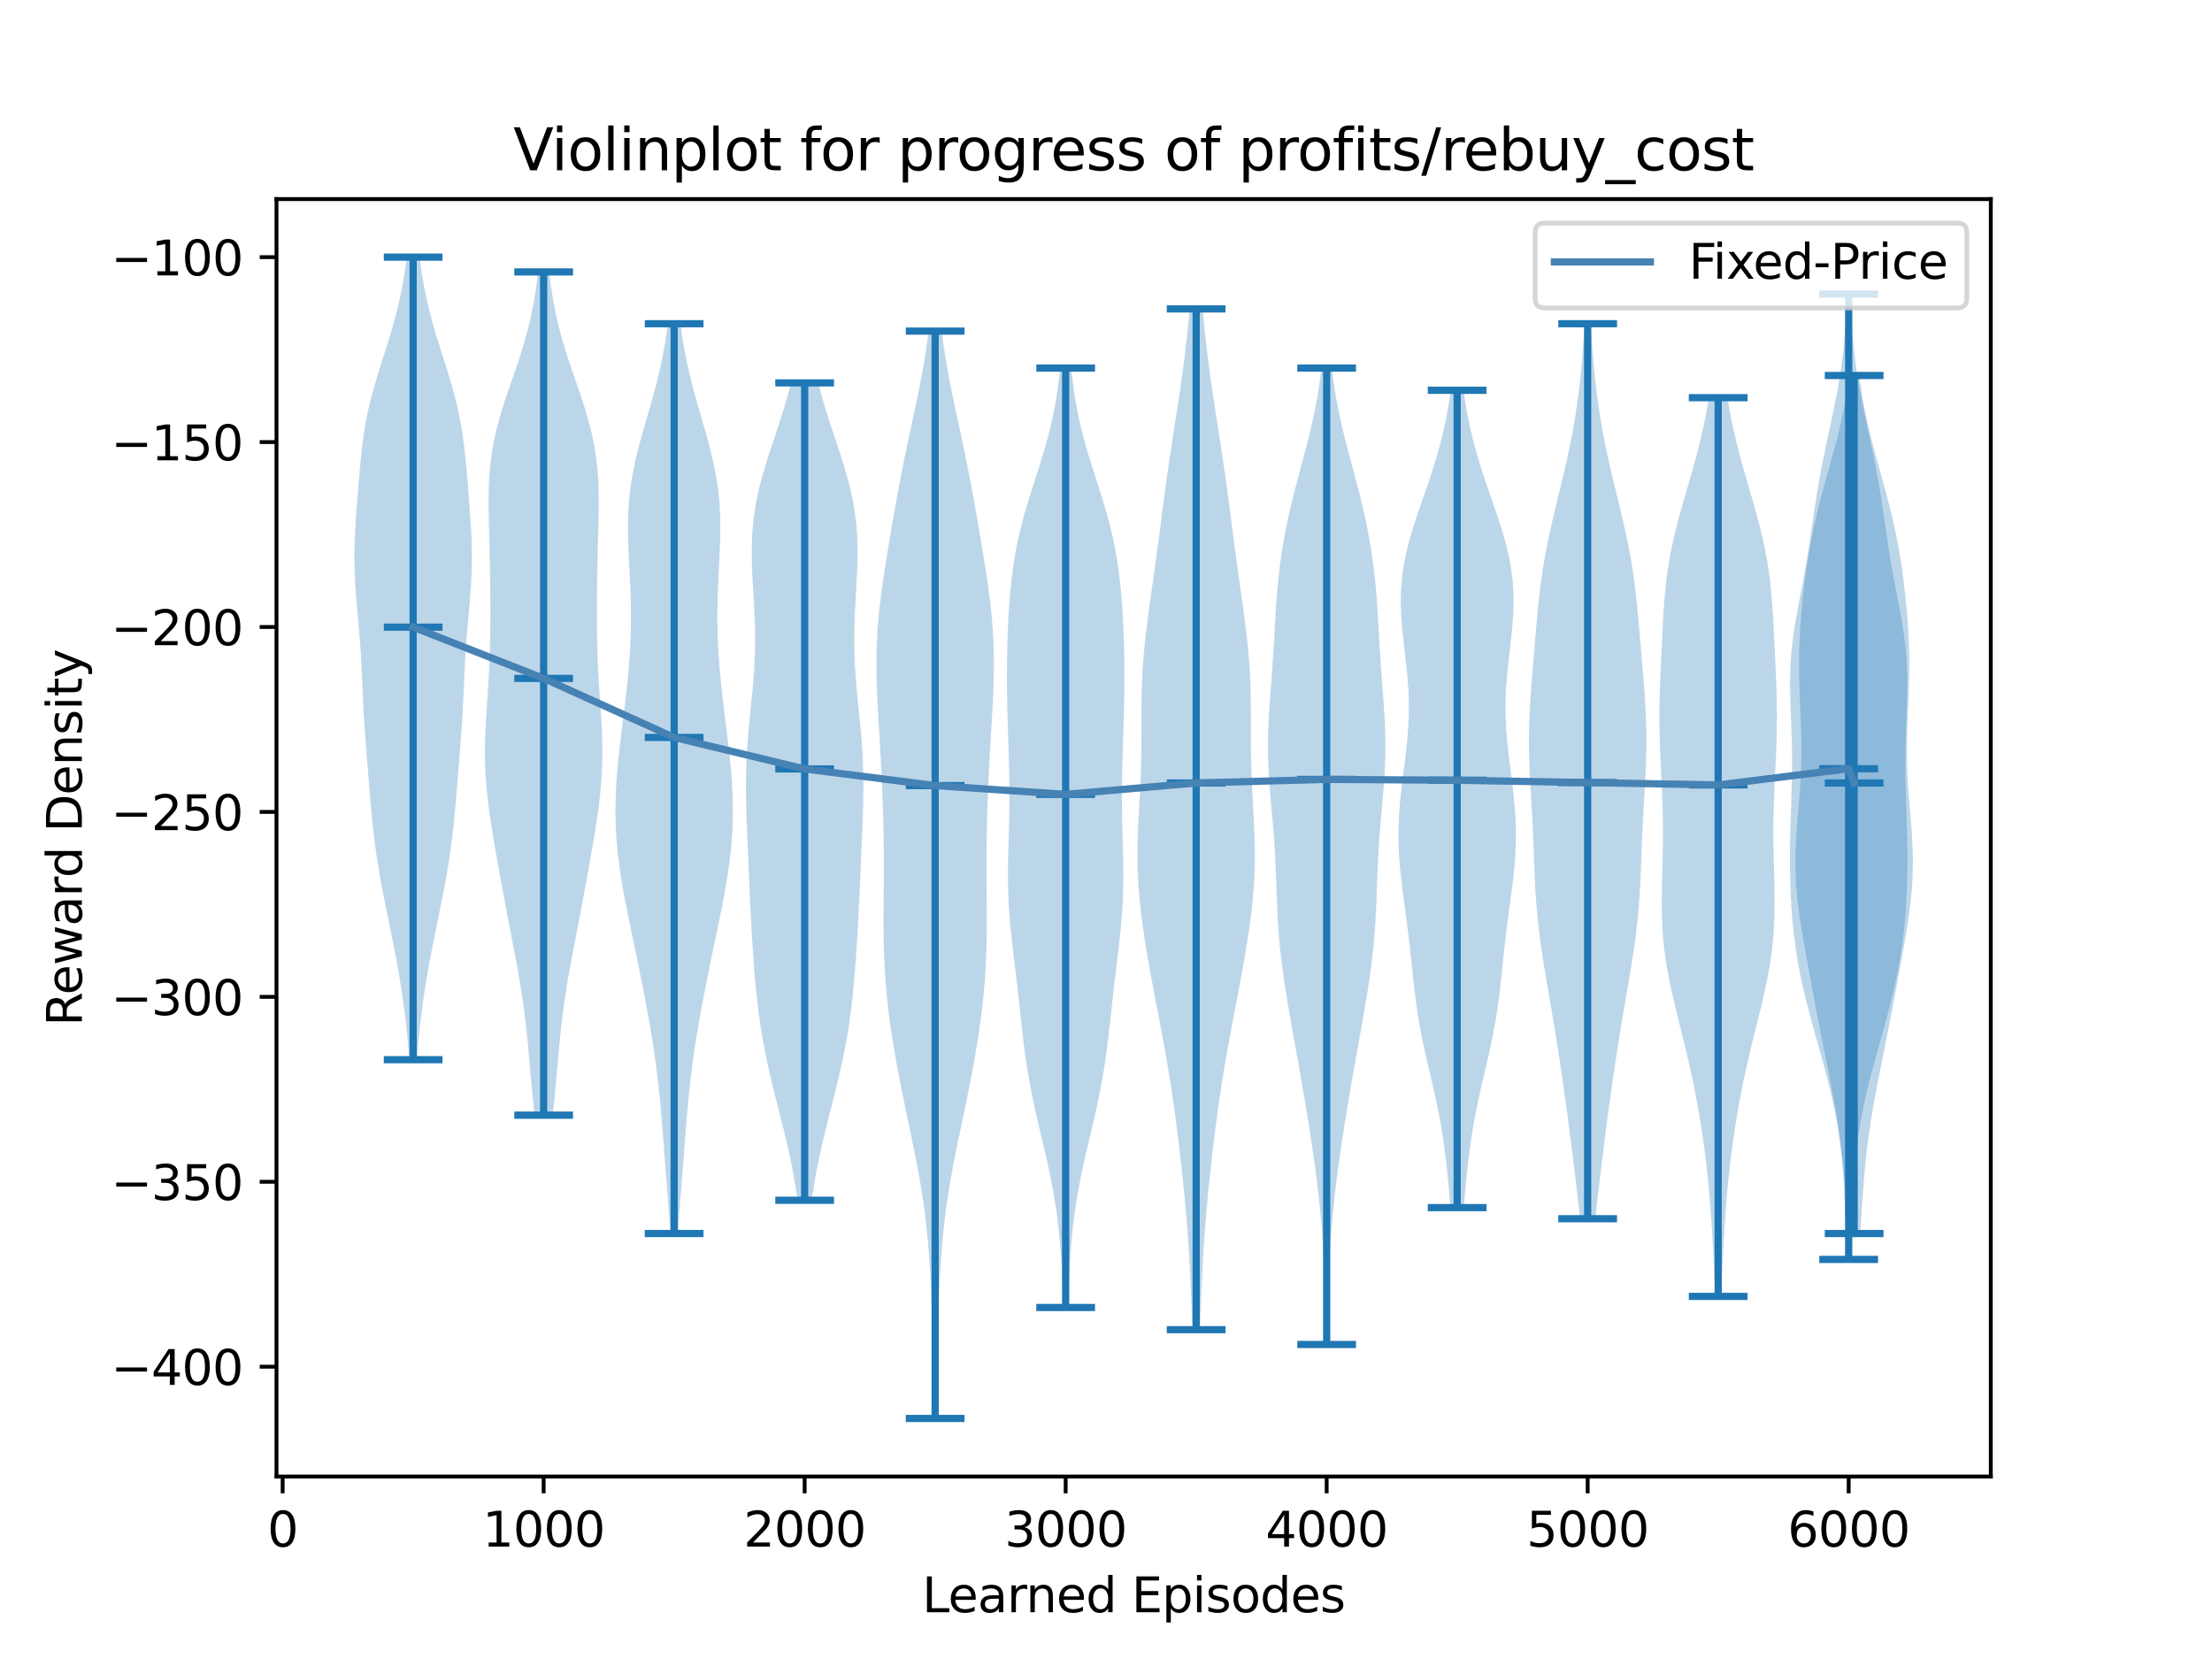 <?xml version="1.0" encoding="utf-8" standalone="no"?>
<!DOCTYPE svg PUBLIC "-//W3C//DTD SVG 1.1//EN"
  "http://www.w3.org/Graphics/SVG/1.1/DTD/svg11.dtd">
<svg xmlns:xlink="http://www.w3.org/1999/xlink" width="460.8pt" height="345.6pt" viewBox="0 0 460.8 345.6" xmlns="http://www.w3.org/2000/svg" version="1.1">
 <defs>
  <style type="text/css">*{stroke-linejoin: round; stroke-linecap: butt}</style>
 </defs>
 <g id="figure_1">
  <g id="patch_1">
   <path d="M 0 345.6 
L 460.8 345.6 
L 460.8 0 
L 0 0 
z
" style="fill: #ffffff"/>
  </g>
  <g id="axes_1">
   <g id="patch_2">
    <path d="M 57.6 307.584 
L 414.72 307.584 
L 414.72 41.472 
L 57.6 41.472 
z
" style="fill: #ffffff"/>
   </g>
   <g id="PolyCollection_1">
    <path d="M 86.891 220.755 
L 85.242 220.755 
L 85.116 219.066 
L 84.976 217.377 
L 84.822 215.688 
L 84.652 214 
L 84.465 212.311 
L 84.261 210.622 
L 84.039 208.933 
L 83.8 207.245 
L 83.543 205.556 
L 83.269 203.867 
L 82.979 202.178 
L 82.675 200.49 
L 82.358 198.801 
L 82.03 197.112 
L 81.693 195.423 
L 81.351 193.735 
L 81.005 192.046 
L 80.659 190.357 
L 80.316 188.668 
L 79.979 186.98 
L 79.651 185.291 
L 79.335 183.602 
L 79.035 181.913 
L 78.752 180.225 
L 78.488 178.536 
L 78.244 176.847 
L 78.021 175.158 
L 77.818 173.47 
L 77.633 171.781 
L 77.464 170.092 
L 77.307 168.403 
L 77.159 166.715 
L 77.017 165.026 
L 76.878 163.337 
L 76.741 161.648 
L 76.604 159.96 
L 76.467 158.271 
L 76.331 156.582 
L 76.199 154.893 
L 76.072 153.205 
L 75.954 151.516 
L 75.845 149.827 
L 75.747 148.138 
L 75.659 146.45 
L 75.579 144.761 
L 75.505 143.072 
L 75.431 141.383 
L 75.354 139.695 
L 75.269 138.006 
L 75.172 136.317 
L 75.061 134.628 
L 74.935 132.939 
L 74.796 131.251 
L 74.648 129.562 
L 74.494 127.873 
L 74.343 126.184 
L 74.201 124.496 
L 74.074 122.807 
L 73.97 121.118 
L 73.893 119.429 
L 73.847 117.741 
L 73.833 116.052 
L 73.85 114.363 
L 73.896 112.674 
L 73.967 110.986 
L 74.06 109.297 
L 74.168 107.608 
L 74.287 105.919 
L 74.415 104.231 
L 74.547 102.542 
L 74.684 100.853 
L 74.826 99.164 
L 74.976 97.476 
L 75.137 95.787 
L 75.315 94.098 
L 75.516 92.409 
L 75.746 90.721 
L 76.01 89.032 
L 76.312 87.343 
L 76.656 85.654 
L 77.042 83.966 
L 77.468 82.277 
L 77.932 80.588 
L 78.427 78.899 
L 78.945 77.211 
L 79.479 75.522 
L 80.018 73.833 
L 80.555 72.144 
L 81.079 70.456 
L 81.585 68.767 
L 82.065 67.078 
L 82.515 65.389 
L 82.932 63.701 
L 83.316 62.012 
L 83.664 60.323 
L 83.98 58.634 
L 84.263 56.946 
L 84.516 55.257 
L 84.742 53.568 
L 87.391 53.568 
L 87.391 53.568 
L 87.617 55.257 
L 87.87 56.946 
L 88.153 58.634 
L 88.468 60.323 
L 88.817 62.012 
L 89.2 63.701 
L 89.618 65.389 
L 90.068 67.078 
L 90.548 68.767 
L 91.054 70.456 
L 91.578 72.144 
L 92.115 73.833 
L 92.654 75.522 
L 93.188 77.211 
L 93.706 78.899 
L 94.201 80.588 
L 94.664 82.277 
L 95.091 83.966 
L 95.477 85.654 
L 95.821 87.343 
L 96.123 89.032 
L 96.387 90.721 
L 96.617 92.409 
L 96.818 94.098 
L 96.996 95.787 
L 97.157 97.476 
L 97.307 99.164 
L 97.449 100.853 
L 97.585 102.542 
L 97.718 104.231 
L 97.845 105.919 
L 97.965 107.608 
L 98.073 109.297 
L 98.166 110.986 
L 98.237 112.674 
L 98.283 114.363 
L 98.3 116.052 
L 98.286 117.741 
L 98.24 119.429 
L 98.163 121.118 
L 98.059 122.807 
L 97.932 124.496 
L 97.79 126.184 
L 97.638 127.873 
L 97.485 129.562 
L 97.337 131.251 
L 97.198 132.939 
L 97.072 134.628 
L 96.961 136.317 
L 96.864 138.006 
L 96.779 139.695 
L 96.702 141.383 
L 96.628 143.072 
L 96.554 144.761 
L 96.474 146.45 
L 96.386 148.138 
L 96.288 149.827 
L 96.179 151.516 
L 96.061 153.205 
L 95.934 154.893 
L 95.802 156.582 
L 95.666 158.271 
L 95.529 159.96 
L 95.392 161.648 
L 95.254 163.337 
L 95.116 165.026 
L 94.974 166.715 
L 94.826 168.403 
L 94.669 170.092 
L 94.5 171.781 
L 94.314 173.47 
L 94.111 175.158 
L 93.888 176.847 
L 93.645 178.536 
L 93.381 180.225 
L 93.098 181.913 
L 92.797 183.602 
L 92.482 185.291 
L 92.154 186.98 
L 91.817 188.668 
L 91.473 190.357 
L 91.127 192.046 
L 90.782 193.735 
L 90.439 195.423 
L 90.103 197.112 
L 89.775 198.801 
L 89.458 200.49 
L 89.154 202.178 
L 88.864 203.867 
L 88.59 205.556 
L 88.333 207.245 
L 88.093 208.933 
L 87.872 210.622 
L 87.668 212.311 
L 87.481 214 
L 87.311 215.688 
L 87.157 217.377 
L 87.017 219.066 
L 86.891 220.755 
z
" clip-path="url(#p50af8d8291)" style="fill: #1f77b4; fill-opacity: 0.3"/>
   </g>
   <g id="PolyCollection_2">
    <path d="M 115.144 232.311 
L 111.361 232.311 
L 111.178 230.537 
L 111 228.763 
L 110.828 226.988 
L 110.662 225.214 
L 110.5 223.44 
L 110.342 221.665 
L 110.183 219.891 
L 110.02 218.117 
L 109.85 216.342 
L 109.667 214.568 
L 109.468 212.793 
L 109.251 211.019 
L 109.015 209.245 
L 108.757 207.47 
L 108.48 205.696 
L 108.185 203.922 
L 107.874 202.147 
L 107.551 200.373 
L 107.218 198.599 
L 106.879 196.824 
L 106.537 195.05 
L 106.194 193.276 
L 105.853 191.501 
L 105.514 189.727 
L 105.179 187.952 
L 104.847 186.178 
L 104.518 184.404 
L 104.194 182.629 
L 103.873 180.855 
L 103.556 179.081 
L 103.244 177.306 
L 102.939 175.532 
L 102.643 173.758 
L 102.359 171.983 
L 102.091 170.209 
L 101.843 168.434 
L 101.621 166.66 
L 101.428 164.886 
L 101.269 163.111 
L 101.147 161.337 
L 101.065 159.563 
L 101.022 157.788 
L 101.019 156.014 
L 101.051 154.24 
L 101.114 152.465 
L 101.203 150.691 
L 101.309 148.917 
L 101.427 147.142 
L 101.547 145.368 
L 101.665 143.593 
L 101.774 141.819 
L 101.871 140.045 
L 101.952 138.27 
L 102.018 136.496 
L 102.067 134.722 
L 102.103 132.947 
L 102.125 131.173 
L 102.138 129.399 
L 102.142 127.624 
L 102.139 125.85 
L 102.13 124.075 
L 102.115 122.301 
L 102.095 120.527 
L 102.068 118.752 
L 102.036 116.978 
L 101.997 115.204 
L 101.953 113.429 
L 101.907 111.655 
L 101.86 109.881 
L 101.82 108.106 
L 101.79 106.332 
L 101.779 104.558 
L 101.793 102.783 
L 101.842 101.009 
L 101.934 99.234 
L 102.074 97.46 
L 102.27 95.686 
L 102.525 93.911 
L 102.842 92.137 
L 103.219 90.363 
L 103.655 88.588 
L 104.143 86.814 
L 104.677 85.04 
L 105.247 83.265 
L 105.842 81.491 
L 106.452 79.716 
L 107.065 77.942 
L 107.67 76.168 
L 108.256 74.393 
L 108.817 72.619 
L 109.344 70.845 
L 109.832 69.07 
L 110.279 67.296 
L 110.683 65.522 
L 111.044 63.747 
L 111.363 61.973 
L 111.644 60.199 
L 111.888 58.424 
L 112.099 56.65 
L 114.406 56.65 
L 114.406 56.65 
L 114.617 58.424 
L 114.861 60.199 
L 115.141 61.973 
L 115.461 63.747 
L 115.821 65.522 
L 116.225 67.296 
L 116.672 69.07 
L 117.161 70.845 
L 117.688 72.619 
L 118.248 74.393 
L 118.835 76.168 
L 119.44 77.942 
L 120.053 79.716 
L 120.662 81.491 
L 121.258 83.265 
L 121.828 85.04 
L 122.361 86.814 
L 122.85 88.588 
L 123.285 90.363 
L 123.663 92.137 
L 123.979 93.911 
L 124.235 95.686 
L 124.43 97.46 
L 124.571 99.234 
L 124.662 101.009 
L 124.711 102.783 
L 124.726 104.558 
L 124.715 106.332 
L 124.685 108.106 
L 124.644 109.881 
L 124.598 111.655 
L 124.552 113.429 
L 124.508 115.204 
L 124.469 116.978 
L 124.436 118.752 
L 124.41 120.527 
L 124.389 122.301 
L 124.375 124.075 
L 124.366 125.85 
L 124.363 127.624 
L 124.367 129.399 
L 124.379 131.173 
L 124.402 132.947 
L 124.437 134.722 
L 124.487 136.496 
L 124.552 138.27 
L 124.634 140.045 
L 124.73 141.819 
L 124.84 143.593 
L 124.957 145.368 
L 125.078 147.142 
L 125.196 148.917 
L 125.302 150.691 
L 125.391 152.465 
L 125.454 154.24 
L 125.486 156.014 
L 125.482 157.788 
L 125.44 159.563 
L 125.357 161.337 
L 125.236 163.111 
L 125.077 164.886 
L 124.884 166.66 
L 124.661 168.434 
L 124.414 170.209 
L 124.146 171.983 
L 123.862 173.758 
L 123.566 175.532 
L 123.261 177.306 
L 122.949 179.081 
L 122.632 180.855 
L 122.311 182.629 
L 121.986 184.404 
L 121.658 186.178 
L 121.326 187.952 
L 120.991 189.727 
L 120.652 191.501 
L 120.31 193.276 
L 119.968 195.05 
L 119.626 196.824 
L 119.287 198.599 
L 118.954 200.373 
L 118.631 202.147 
L 118.32 203.922 
L 118.024 205.696 
L 117.747 207.47 
L 117.49 209.245 
L 117.253 211.019 
L 117.037 212.793 
L 116.838 214.568 
L 116.655 216.342 
L 116.484 218.117 
L 116.321 219.891 
L 116.163 221.665 
L 116.004 223.44 
L 115.843 225.214 
L 115.677 226.988 
L 115.505 228.763 
L 115.327 230.537 
L 115.144 232.311 
z
" clip-path="url(#p50af8d8291)" style="fill: #1f77b4; fill-opacity: 0.3"/>
   </g>
   <g id="PolyCollection_3">
    <path d="M 141.24 256.966 
L 139.637 256.966 
L 139.513 255.051 
L 139.381 253.137 
L 139.243 251.222 
L 139.099 249.308 
L 138.952 247.394 
L 138.802 245.479 
L 138.653 243.565 
L 138.503 241.65 
L 138.355 239.736 
L 138.206 237.821 
L 138.056 235.907 
L 137.902 233.992 
L 137.741 232.078 
L 137.572 230.164 
L 137.389 228.249 
L 137.191 226.335 
L 136.975 224.42 
L 136.739 222.506 
L 136.483 220.591 
L 136.207 218.677 
L 135.911 216.762 
L 135.598 214.848 
L 135.269 212.934 
L 134.926 211.019 
L 134.572 209.105 
L 134.207 207.19 
L 133.834 205.276 
L 133.453 203.361 
L 133.066 201.447 
L 132.672 199.532 
L 132.275 197.618 
L 131.875 195.704 
L 131.474 193.789 
L 131.078 191.875 
L 130.688 189.96 
L 130.31 188.046 
L 129.949 186.131 
L 129.61 184.217 
L 129.299 182.302 
L 129.019 180.388 
L 128.776 178.474 
L 128.573 176.559 
L 128.413 174.645 
L 128.298 172.73 
L 128.228 170.816 
L 128.205 168.901 
L 128.225 166.987 
L 128.288 165.073 
L 128.391 163.158 
L 128.529 161.244 
L 128.697 159.329 
L 128.891 157.415 
L 129.105 155.5 
L 129.333 153.586 
L 129.57 151.671 
L 129.81 149.757 
L 130.047 147.843 
L 130.277 145.928 
L 130.495 144.014 
L 130.698 142.099 
L 130.881 140.185 
L 131.043 138.27 
L 131.179 136.356 
L 131.288 134.441 
L 131.368 132.527 
L 131.418 130.613 
L 131.438 128.698 
L 131.428 126.784 
L 131.39 124.869 
L 131.329 122.955 
L 131.249 121.04 
L 131.156 119.126 
L 131.059 117.211 
L 130.967 115.297 
L 130.891 113.383 
L 130.84 111.468 
L 130.826 109.554 
L 130.857 107.639 
L 130.942 105.725 
L 131.088 103.81 
L 131.298 101.896 
L 131.573 99.982 
L 131.912 98.067 
L 132.31 96.153 
L 132.761 94.238 
L 133.255 92.324 
L 133.782 90.409 
L 134.33 88.495 
L 134.887 86.58 
L 135.442 84.666 
L 135.983 82.752 
L 136.502 80.837 
L 136.991 78.923 
L 137.444 77.008 
L 137.859 75.094 
L 138.233 73.179 
L 138.566 71.265 
L 138.859 69.35 
L 139.115 67.436 
L 141.761 67.436 
L 141.761 67.436 
L 142.017 69.35 
L 142.311 71.265 
L 142.644 73.179 
L 143.018 75.094 
L 143.432 77.008 
L 143.886 78.923 
L 144.375 80.837 
L 144.893 82.752 
L 145.435 84.666 
L 145.989 86.58 
L 146.546 88.495 
L 147.094 90.409 
L 147.621 92.324 
L 148.115 94.238 
L 148.566 96.153 
L 148.965 98.067 
L 149.304 99.982 
L 149.579 101.896 
L 149.789 103.81 
L 149.934 105.725 
L 150.02 107.639 
L 150.051 109.554 
L 150.036 111.468 
L 149.986 113.383 
L 149.909 115.297 
L 149.818 117.211 
L 149.721 119.126 
L 149.628 121.04 
L 149.548 122.955 
L 149.486 124.869 
L 149.449 126.784 
L 149.439 128.698 
L 149.459 130.613 
L 149.509 132.527 
L 149.589 134.441 
L 149.698 136.356 
L 149.834 138.27 
L 149.995 140.185 
L 150.179 142.099 
L 150.381 144.014 
L 150.6 145.928 
L 150.83 147.843 
L 151.067 149.757 
L 151.306 151.671 
L 151.543 153.586 
L 151.772 155.5 
L 151.986 157.415 
L 152.18 159.329 
L 152.348 161.244 
L 152.486 163.158 
L 152.588 165.073 
L 152.651 166.987 
L 152.672 168.901 
L 152.648 170.816 
L 152.579 172.73 
L 152.464 174.645 
L 152.304 176.559 
L 152.101 178.474 
L 151.857 180.388 
L 151.578 182.302 
L 151.266 184.217 
L 150.927 186.131 
L 150.566 188.046 
L 150.189 189.96 
L 149.799 191.875 
L 149.402 193.789 
L 149.002 195.704 
L 148.602 197.618 
L 148.204 199.532 
L 147.811 201.447 
L 147.423 203.361 
L 147.042 205.276 
L 146.669 207.19 
L 146.305 209.105 
L 145.95 211.019 
L 145.608 212.934 
L 145.279 214.848 
L 144.965 216.762 
L 144.67 218.677 
L 144.393 220.591 
L 144.137 222.506 
L 143.902 224.42 
L 143.686 226.335 
L 143.488 228.249 
L 143.305 230.164 
L 143.135 232.078 
L 142.975 233.992 
L 142.821 235.907 
L 142.671 237.821 
L 142.522 239.736 
L 142.373 241.65 
L 142.224 243.565 
L 142.074 245.479 
L 141.925 247.394 
L 141.778 249.308 
L 141.634 251.222 
L 141.495 253.137 
L 141.363 255.051 
L 141.24 256.966 
z
" clip-path="url(#p50af8d8291)" style="fill: #1f77b4; fill-opacity: 0.3"/>
   </g>
   <g id="PolyCollection_4">
    <path d="M 169.112 250.032 
L 166.137 250.032 
L 165.891 248.312 
L 165.62 246.592 
L 165.322 244.872 
L 164.999 243.152 
L 164.652 241.432 
L 164.282 239.712 
L 163.892 237.993 
L 163.484 236.273 
L 163.064 234.553 
L 162.633 232.833 
L 162.197 231.113 
L 161.76 229.393 
L 161.327 227.673 
L 160.903 225.953 
L 160.491 224.233 
L 160.096 222.514 
L 159.721 220.794 
L 159.368 219.074 
L 159.04 217.354 
L 158.736 215.634 
L 158.458 213.914 
L 158.205 212.194 
L 157.975 210.474 
L 157.766 208.754 
L 157.578 207.035 
L 157.408 205.315 
L 157.253 203.595 
L 157.111 201.875 
L 156.981 200.155 
L 156.861 198.435 
L 156.75 196.715 
L 156.646 194.995 
L 156.549 193.276 
L 156.457 191.556 
L 156.37 189.836 
L 156.286 188.116 
L 156.206 186.396 
L 156.128 184.676 
L 156.051 182.956 
L 155.975 181.236 
L 155.9 179.516 
L 155.824 177.797 
L 155.749 176.077 
L 155.676 174.357 
L 155.605 172.637 
L 155.54 170.917 
L 155.482 169.197 
L 155.436 167.477 
L 155.404 165.757 
L 155.391 164.037 
L 155.398 162.318 
L 155.429 160.598 
L 155.485 158.878 
L 155.567 157.158 
L 155.674 155.438 
L 155.804 153.718 
L 155.953 151.998 
L 156.116 150.278 
L 156.289 148.559 
L 156.464 146.839 
L 156.636 145.119 
L 156.798 143.399 
L 156.945 141.679 
L 157.07 139.959 
L 157.17 138.239 
L 157.241 136.519 
L 157.283 134.799 
L 157.295 133.08 
L 157.278 131.36 
L 157.235 129.64 
L 157.169 127.92 
L 157.086 126.2 
L 156.991 124.48 
L 156.892 122.76 
L 156.796 121.04 
L 156.712 119.32 
L 156.647 117.601 
L 156.611 115.881 
L 156.61 114.161 
L 156.653 112.441 
L 156.745 110.721 
L 156.891 109.001 
L 157.094 107.281 
L 157.356 105.561 
L 157.675 103.842 
L 158.049 102.122 
L 158.475 100.402 
L 158.945 98.682 
L 159.454 96.962 
L 159.992 95.242 
L 160.551 93.522 
L 161.123 91.802 
L 161.697 90.082 
L 162.266 88.363 
L 162.821 86.643 
L 163.356 84.923 
L 163.865 83.203 
L 164.342 81.483 
L 164.785 79.763 
L 170.464 79.763 
L 170.464 79.763 
L 170.906 81.483 
L 171.384 83.203 
L 171.892 84.923 
L 172.427 86.643 
L 172.983 88.363 
L 173.552 90.082 
L 174.126 91.802 
L 174.697 93.522 
L 175.257 95.242 
L 175.795 96.962 
L 176.303 98.682 
L 176.774 100.402 
L 177.199 102.122 
L 177.574 103.842 
L 177.893 105.561 
L 178.154 107.281 
L 178.357 109.001 
L 178.503 110.721 
L 178.595 112.441 
L 178.638 114.161 
L 178.638 115.881 
L 178.601 117.601 
L 178.537 119.32 
L 178.452 121.04 
L 178.356 122.76 
L 178.257 124.48 
L 178.162 126.2 
L 178.079 127.92 
L 178.013 129.64 
L 177.97 131.36 
L 177.953 133.08 
L 177.965 134.799 
L 178.007 136.519 
L 178.079 138.239 
L 178.179 139.959 
L 178.304 141.679 
L 178.45 143.399 
L 178.612 145.119 
L 178.784 146.839 
L 178.96 148.559 
L 179.132 150.278 
L 179.296 151.998 
L 179.445 153.718 
L 179.575 155.438 
L 179.681 157.158 
L 179.763 158.878 
L 179.82 160.598 
L 179.851 162.318 
L 179.858 164.037 
L 179.844 165.757 
L 179.812 167.477 
L 179.766 169.197 
L 179.709 170.917 
L 179.643 172.637 
L 179.573 174.357 
L 179.499 176.077 
L 179.424 177.797 
L 179.349 179.516 
L 179.273 181.236 
L 179.197 182.956 
L 179.12 184.676 
L 179.042 186.396 
L 178.962 188.116 
L 178.879 189.836 
L 178.792 191.556 
L 178.7 193.276 
L 178.602 194.995 
L 178.498 196.715 
L 178.387 198.435 
L 178.267 200.155 
L 178.137 201.875 
L 177.996 203.595 
L 177.841 205.315 
L 177.67 207.035 
L 177.482 208.754 
L 177.274 210.474 
L 177.044 212.194 
L 176.79 213.914 
L 176.512 215.634 
L 176.209 217.354 
L 175.88 219.074 
L 175.527 220.794 
L 175.152 222.514 
L 174.757 224.233 
L 174.346 225.953 
L 173.921 227.673 
L 173.488 229.393 
L 173.052 231.113 
L 172.616 232.833 
L 172.185 234.553 
L 171.764 236.273 
L 171.357 237.993 
L 170.967 239.712 
L 170.597 241.432 
L 170.25 243.152 
L 169.927 244.872 
L 169.629 246.592 
L 169.357 248.312 
L 169.112 250.032 
z
" clip-path="url(#p50af8d8291)" style="fill: #1f77b4; fill-opacity: 0.3"/>
   </g>
   <g id="PolyCollection_5">
    <path d="M 195.079 295.488 
L 194.542 295.488 
L 194.515 293.2 
L 194.487 290.912 
L 194.456 288.624 
L 194.422 286.336 
L 194.383 284.048 
L 194.34 281.76 
L 194.291 279.472 
L 194.235 277.184 
L 194.171 274.896 
L 194.098 272.608 
L 194.013 270.32 
L 193.914 268.032 
L 193.799 265.744 
L 193.664 263.456 
L 193.505 261.168 
L 193.319 258.88 
L 193.102 256.592 
L 192.852 254.304 
L 192.566 252.016 
L 192.243 249.728 
L 191.885 247.44 
L 191.493 245.152 
L 191.072 242.864 
L 190.626 240.576 
L 190.161 238.288 
L 189.685 236 
L 189.204 233.712 
L 188.724 231.424 
L 188.25 229.136 
L 187.787 226.848 
L 187.339 224.56 
L 186.908 222.272 
L 186.498 219.984 
L 186.11 217.696 
L 185.749 215.408 
L 185.417 213.12 
L 185.117 210.832 
L 184.853 208.544 
L 184.626 206.256 
L 184.44 203.968 
L 184.293 201.68 
L 184.185 199.392 
L 184.112 197.104 
L 184.07 194.816 
L 184.053 192.528 
L 184.055 190.24 
L 184.068 187.952 
L 184.085 185.664 
L 184.101 183.376 
L 184.111 181.088 
L 184.111 178.8 
L 184.097 176.512 
L 184.069 174.224 
L 184.025 171.936 
L 183.967 169.649 
L 183.895 167.361 
L 183.81 165.073 
L 183.712 162.785 
L 183.603 160.497 
L 183.483 158.209 
L 183.355 155.921 
L 183.221 153.633 
L 183.085 151.345 
L 182.952 149.057 
L 182.827 146.769 
L 182.719 144.481 
L 182.636 142.193 
L 182.586 139.905 
L 182.577 137.617 
L 182.614 135.329 
L 182.701 133.041 
L 182.841 130.753 
L 183.031 128.465 
L 183.269 126.177 
L 183.546 123.889 
L 183.858 121.601 
L 184.196 119.313 
L 184.554 117.025 
L 184.925 114.737 
L 185.305 112.449 
L 185.693 110.161 
L 186.087 107.873 
L 186.489 105.585 
L 186.901 103.297 
L 187.325 101.009 
L 187.763 98.721 
L 188.217 96.433 
L 188.685 94.145 
L 189.166 91.857 
L 189.656 89.569 
L 190.15 87.281 
L 190.642 84.993 
L 191.123 82.705 
L 191.587 80.417 
L 192.027 78.129 
L 192.437 75.841 
L 192.812 73.553 
L 193.149 71.265 
L 193.446 68.977 
L 196.174 68.977 
L 196.174 68.977 
L 196.472 71.265 
L 196.809 73.553 
L 197.183 75.841 
L 197.593 78.129 
L 198.033 80.417 
L 198.497 82.705 
L 198.979 84.993 
L 199.47 87.281 
L 199.964 89.569 
L 200.454 91.857 
L 200.935 94.145 
L 201.404 96.433 
L 201.857 98.721 
L 202.295 101.009 
L 202.719 103.297 
L 203.131 105.585 
L 203.533 107.873 
L 203.928 110.161 
L 204.315 112.449 
L 204.696 114.737 
L 205.067 117.025 
L 205.424 119.313 
L 205.762 121.601 
L 206.074 123.889 
L 206.352 126.177 
L 206.589 128.465 
L 206.779 130.753 
L 206.919 133.041 
L 207.007 135.329 
L 207.044 137.617 
L 207.034 139.905 
L 206.984 142.193 
L 206.901 144.481 
L 206.793 146.769 
L 206.669 149.057 
L 206.535 151.345 
L 206.399 153.633 
L 206.265 155.921 
L 206.137 158.209 
L 206.018 160.497 
L 205.909 162.785 
L 205.811 165.073 
L 205.725 167.361 
L 205.653 169.649 
L 205.595 171.936 
L 205.552 174.224 
L 205.523 176.512 
L 205.51 178.8 
L 205.509 181.088 
L 205.519 183.376 
L 205.535 185.664 
L 205.553 187.952 
L 205.566 190.24 
L 205.567 192.528 
L 205.55 194.816 
L 205.508 197.104 
L 205.435 199.392 
L 205.327 201.68 
L 205.18 203.968 
L 204.994 206.256 
L 204.768 208.544 
L 204.503 210.832 
L 204.204 213.12 
L 203.871 215.408 
L 203.51 217.696 
L 203.123 219.984 
L 202.712 222.272 
L 202.281 224.56 
L 201.833 226.848 
L 201.37 229.136 
L 200.896 231.424 
L 200.416 233.712 
L 199.935 236 
L 199.459 238.288 
L 198.995 240.576 
L 198.549 242.864 
L 198.127 245.152 
L 197.736 247.44 
L 197.377 249.728 
L 197.055 252.016 
L 196.768 254.304 
L 196.518 256.592 
L 196.301 258.88 
L 196.115 261.168 
L 195.956 263.456 
L 195.821 265.744 
L 195.706 268.032 
L 195.607 270.32 
L 195.523 272.608 
L 195.449 274.896 
L 195.385 277.184 
L 195.329 279.472 
L 195.28 281.76 
L 195.237 284.048 
L 195.199 286.336 
L 195.165 288.624 
L 195.134 290.912 
L 195.105 293.2 
L 195.079 295.488 
z
" clip-path="url(#p50af8d8291)" style="fill: #1f77b4; fill-opacity: 0.3"/>
   </g>
   <g id="PolyCollection_6">
    <path d="M 222.456 272.375 
L 221.536 272.375 
L 221.469 270.398 
L 221.393 268.421 
L 221.305 266.445 
L 221.203 264.468 
L 221.083 262.491 
L 220.942 260.514 
L 220.777 258.538 
L 220.585 256.561 
L 220.361 254.584 
L 220.104 252.608 
L 219.813 250.631 
L 219.487 248.654 
L 219.126 246.678 
L 218.734 244.701 
L 218.314 242.724 
L 217.872 240.747 
L 217.413 238.771 
L 216.946 236.794 
L 216.479 234.817 
L 216.018 232.841 
L 215.573 230.864 
L 215.148 228.887 
L 214.751 226.911 
L 214.383 224.934 
L 214.047 222.957 
L 213.742 220.98 
L 213.466 219.004 
L 213.215 217.027 
L 212.982 215.05 
L 212.762 213.074 
L 212.547 211.097 
L 212.332 209.12 
L 212.112 207.144 
L 211.885 205.167 
L 211.65 203.19 
L 211.41 201.213 
L 211.168 199.237 
L 210.932 197.26 
L 210.708 195.283 
L 210.504 193.307 
L 210.328 191.33 
L 210.185 189.353 
L 210.08 187.377 
L 210.012 185.4 
L 209.98 183.423 
L 209.981 181.446 
L 210.007 179.47 
L 210.051 177.493 
L 210.105 175.516 
L 210.16 173.54 
L 210.21 171.563 
L 210.248 169.586 
L 210.271 167.61 
L 210.276 165.633 
L 210.264 163.656 
L 210.235 161.679 
L 210.193 159.703 
L 210.14 157.726 
L 210.081 155.749 
L 210.018 153.773 
L 209.956 151.796 
L 209.898 149.819 
L 209.848 147.843 
L 209.807 145.866 
L 209.778 143.889 
L 209.763 141.912 
L 209.762 139.936 
L 209.778 137.959 
L 209.81 135.982 
L 209.858 134.006 
L 209.924 132.029 
L 210.007 130.052 
L 210.111 128.076 
L 210.236 126.099 
L 210.388 124.122 
L 210.569 122.145 
L 210.786 120.169 
L 211.044 118.192 
L 211.348 116.215 
L 211.701 114.239 
L 212.107 112.262 
L 212.565 110.285 
L 213.073 108.309 
L 213.626 106.332 
L 214.216 104.355 
L 214.833 102.378 
L 215.465 100.402 
L 216.1 98.425 
L 216.726 96.448 
L 217.33 94.472 
L 217.902 92.495 
L 218.434 90.518 
L 218.921 88.542 
L 219.359 86.565 
L 219.747 84.588 
L 220.087 82.611 
L 220.381 80.635 
L 220.634 78.658 
L 220.85 76.681 
L 223.142 76.681 
L 223.142 76.681 
L 223.358 78.658 
L 223.611 80.635 
L 223.906 82.611 
L 224.245 84.588 
L 224.634 86.565 
L 225.071 88.542 
L 225.558 90.518 
L 226.09 92.495 
L 226.663 94.472 
L 227.266 96.448 
L 227.892 98.425 
L 228.527 100.402 
L 229.159 102.378 
L 229.776 104.355 
L 230.366 106.332 
L 230.919 108.309 
L 231.427 110.285 
L 231.885 112.262 
L 232.291 114.239 
L 232.644 116.215 
L 232.948 118.192 
L 233.206 120.169 
L 233.423 122.145 
L 233.605 124.122 
L 233.756 126.099 
L 233.882 128.076 
L 233.985 130.052 
L 234.069 132.029 
L 234.134 134.006 
L 234.182 135.982 
L 234.214 137.959 
L 234.23 139.936 
L 234.23 141.912 
L 234.214 143.889 
L 234.186 145.866 
L 234.145 147.843 
L 234.094 149.819 
L 234.036 151.796 
L 233.974 153.773 
L 233.911 155.749 
L 233.852 157.726 
L 233.799 159.703 
L 233.757 161.679 
L 233.728 163.656 
L 233.716 165.633 
L 233.722 167.61 
L 233.744 169.586 
L 233.783 171.563 
L 233.832 173.54 
L 233.887 175.516 
L 233.941 177.493 
L 233.985 179.47 
L 234.012 181.446 
L 234.012 183.423 
L 233.98 185.4 
L 233.913 187.377 
L 233.807 189.353 
L 233.664 191.33 
L 233.488 193.307 
L 233.284 195.283 
L 233.06 197.26 
L 232.824 199.237 
L 232.582 201.213 
L 232.342 203.19 
L 232.107 205.167 
L 231.88 207.144 
L 231.66 209.12 
L 231.445 211.097 
L 231.231 213.074 
L 231.01 215.05 
L 230.777 217.027 
L 230.526 219.004 
L 230.25 220.98 
L 229.945 222.957 
L 229.609 224.934 
L 229.242 226.911 
L 228.844 228.887 
L 228.42 230.864 
L 227.974 232.841 
L 227.514 234.817 
L 227.046 236.794 
L 226.579 238.771 
L 226.121 240.747 
L 225.678 242.724 
L 225.258 244.701 
L 224.866 246.678 
L 224.506 248.654 
L 224.179 250.631 
L 223.888 252.608 
L 223.631 254.584 
L 223.408 256.561 
L 223.215 258.538 
L 223.05 260.514 
L 222.909 262.491 
L 222.79 264.468 
L 222.687 266.445 
L 222.599 268.421 
L 222.523 270.398 
L 222.456 272.375 
z
" clip-path="url(#p50af8d8291)" style="fill: #1f77b4; fill-opacity: 0.3"/>
   </g>
   <g id="PolyCollection_7">
    <path d="M 249.981 276.997 
L 248.383 276.997 
L 248.307 274.849 
L 248.228 272.701 
L 248.145 270.554 
L 248.057 268.406 
L 247.961 266.258 
L 247.856 264.11 
L 247.738 261.962 
L 247.608 259.814 
L 247.463 257.666 
L 247.303 255.518 
L 247.129 253.37 
L 246.942 251.222 
L 246.741 249.074 
L 246.529 246.927 
L 246.307 244.779 
L 246.074 242.631 
L 245.831 240.483 
L 245.578 238.335 
L 245.314 236.187 
L 245.039 234.039 
L 244.751 231.891 
L 244.45 229.743 
L 244.134 227.595 
L 243.803 225.447 
L 243.456 223.3 
L 243.095 221.152 
L 242.719 219.004 
L 242.331 216.856 
L 241.933 214.708 
L 241.527 212.56 
L 241.117 210.412 
L 240.705 208.264 
L 240.297 206.116 
L 239.895 203.968 
L 239.502 201.82 
L 239.122 199.673 
L 238.759 197.525 
L 238.417 195.377 
L 238.099 193.229 
L 237.811 191.081 
L 237.557 188.933 
L 237.343 186.785 
L 237.172 184.637 
L 237.048 182.489 
L 236.974 180.341 
L 236.948 178.193 
L 236.968 176.046 
L 237.027 173.898 
L 237.118 171.75 
L 237.228 169.602 
L 237.348 167.454 
L 237.466 165.306 
L 237.571 163.158 
L 237.657 161.01 
L 237.72 158.862 
L 237.758 156.714 
L 237.776 154.566 
L 237.78 152.419 
L 237.779 150.271 
L 237.783 148.123 
L 237.802 145.975 
L 237.845 143.827 
L 237.919 141.679 
L 238.03 139.531 
L 238.178 137.383 
L 238.364 135.235 
L 238.584 133.087 
L 238.834 130.939 
L 239.106 128.792 
L 239.395 126.644 
L 239.694 124.496 
L 239.997 122.348 
L 240.3 120.2 
L 240.6 118.052 
L 240.894 115.904 
L 241.183 113.756 
L 241.466 111.608 
L 241.746 109.46 
L 242.025 107.312 
L 242.305 105.165 
L 242.59 103.017 
L 242.882 100.869 
L 243.182 98.721 
L 243.492 96.573 
L 243.811 94.425 
L 244.137 92.277 
L 244.469 90.129 
L 244.803 87.981 
L 245.137 85.833 
L 245.466 83.685 
L 245.787 81.538 
L 246.097 79.39 
L 246.394 77.242 
L 246.675 75.094 
L 246.941 72.946 
L 247.19 70.798 
L 247.423 68.65 
L 247.639 66.502 
L 247.838 64.354 
L 250.526 64.354 
L 250.526 64.354 
L 250.725 66.502 
L 250.941 68.65 
L 251.174 70.798 
L 251.423 72.946 
L 251.689 75.094 
L 251.971 77.242 
L 252.267 79.39 
L 252.578 81.538 
L 252.899 83.685 
L 253.227 85.833 
L 253.561 87.981 
L 253.895 90.129 
L 254.227 92.277 
L 254.553 94.425 
L 254.872 96.573 
L 255.182 98.721 
L 255.482 100.869 
L 255.774 103.017 
L 256.059 105.165 
L 256.34 107.312 
L 256.618 109.46 
L 256.898 111.608 
L 257.182 113.756 
L 257.47 115.904 
L 257.764 118.052 
L 258.064 120.2 
L 258.367 122.348 
L 258.67 124.496 
L 258.969 126.644 
L 259.258 128.792 
L 259.53 130.939 
L 259.78 133.087 
L 260 135.235 
L 260.186 137.383 
L 260.334 139.531 
L 260.445 141.679 
L 260.519 143.827 
L 260.562 145.975 
L 260.581 148.123 
L 260.585 150.271 
L 260.584 152.419 
L 260.588 154.566 
L 260.606 156.714 
L 260.644 158.862 
L 260.707 161.01 
L 260.793 163.158 
L 260.898 165.306 
L 261.016 167.454 
L 261.136 169.602 
L 261.246 171.75 
L 261.337 173.898 
L 261.396 176.046 
L 261.416 178.193 
L 261.39 180.341 
L 261.316 182.489 
L 261.192 184.637 
L 261.022 186.785 
L 260.807 188.933 
L 260.553 191.081 
L 260.265 193.229 
L 259.947 195.377 
L 259.605 197.525 
L 259.242 199.673 
L 258.862 201.82 
L 258.47 203.968 
L 258.067 206.116 
L 257.659 208.264 
L 257.248 210.412 
L 256.837 212.56 
L 256.432 214.708 
L 256.033 216.856 
L 255.645 219.004 
L 255.27 221.152 
L 254.908 223.3 
L 254.561 225.447 
L 254.23 227.595 
L 253.914 229.743 
L 253.613 231.891 
L 253.325 234.039 
L 253.05 236.187 
L 252.786 238.335 
L 252.533 240.483 
L 252.291 242.631 
L 252.058 244.779 
L 251.835 246.927 
L 251.623 249.074 
L 251.422 251.222 
L 251.235 253.37 
L 251.061 255.518 
L 250.901 257.666 
L 250.757 259.814 
L 250.626 261.962 
L 250.508 264.11 
L 250.403 266.258 
L 250.307 268.406 
L 250.219 270.554 
L 250.136 272.701 
L 250.057 274.849 
L 249.981 276.997 
z
" clip-path="url(#p50af8d8291)" style="fill: #1f77b4; fill-opacity: 0.3"/>
   </g>
   <g id="PolyCollection_8">
    <path d="M 276.588 280.079 
L 276.148 280.079 
L 276.13 278.025 
L 276.11 275.97 
L 276.085 273.916 
L 276.054 271.861 
L 276.014 269.806 
L 275.963 267.752 
L 275.898 265.697 
L 275.817 263.643 
L 275.718 261.588 
L 275.601 259.534 
L 275.463 257.479 
L 275.305 255.425 
L 275.127 253.37 
L 274.928 251.316 
L 274.71 249.261 
L 274.473 247.207 
L 274.219 245.152 
L 273.95 243.098 
L 273.666 241.043 
L 273.368 238.989 
L 273.059 236.934 
L 272.739 234.88 
L 272.409 232.825 
L 272.071 230.771 
L 271.725 228.716 
L 271.373 226.662 
L 271.015 224.607 
L 270.653 222.552 
L 270.287 220.498 
L 269.92 218.443 
L 269.553 216.389 
L 269.187 214.334 
L 268.824 212.28 
L 268.468 210.225 
L 268.122 208.171 
L 267.79 206.116 
L 267.477 204.062 
L 267.187 202.007 
L 266.925 199.953 
L 266.694 197.898 
L 266.496 195.844 
L 266.332 193.789 
L 266.199 191.735 
L 266.092 189.68 
L 266.005 187.626 
L 265.929 185.571 
L 265.856 183.517 
L 265.776 181.462 
L 265.684 179.407 
L 265.573 177.353 
L 265.441 175.298 
L 265.288 173.244 
L 265.118 171.189 
L 264.937 169.135 
L 264.754 167.08 
L 264.577 165.026 
L 264.419 162.971 
L 264.288 160.917 
L 264.193 158.862 
L 264.141 156.808 
L 264.134 154.753 
L 264.172 152.699 
L 264.251 150.644 
L 264.363 148.59 
L 264.5 146.535 
L 264.651 144.481 
L 264.806 142.426 
L 264.959 140.372 
L 265.103 138.317 
L 265.236 136.263 
L 265.359 134.208 
L 265.476 132.153 
L 265.592 130.099 
L 265.714 128.044 
L 265.849 125.99 
L 266.004 123.935 
L 266.184 121.881 
L 266.395 119.826 
L 266.64 117.772 
L 266.921 115.717 
L 267.24 113.663 
L 267.598 111.608 
L 267.995 109.554 
L 268.429 107.499 
L 268.897 105.445 
L 269.396 103.39 
L 269.921 101.336 
L 270.463 99.281 
L 271.016 97.227 
L 271.569 95.172 
L 272.112 93.118 
L 272.638 91.063 
L 273.136 89.009 
L 273.6 86.954 
L 274.024 84.899 
L 274.405 82.845 
L 274.741 80.79 
L 275.034 78.736 
L 275.284 76.681 
L 277.452 76.681 
L 277.452 76.681 
L 277.703 78.736 
L 277.995 80.79 
L 278.331 82.845 
L 278.712 84.899 
L 279.136 86.954 
L 279.6 89.009 
L 280.098 91.063 
L 280.624 93.118 
L 281.167 95.172 
L 281.72 97.227 
L 282.273 99.281 
L 282.815 101.336 
L 283.34 103.39 
L 283.839 105.445 
L 284.307 107.499 
L 284.741 109.554 
L 285.138 111.608 
L 285.496 113.663 
L 285.815 115.717 
L 286.096 117.772 
L 286.341 119.826 
L 286.552 121.881 
L 286.732 123.935 
L 286.887 125.99 
L 287.022 128.044 
L 287.144 130.099 
L 287.26 132.153 
L 287.377 134.208 
L 287.5 136.263 
L 287.633 138.317 
L 287.777 140.372 
L 287.93 142.426 
L 288.085 144.481 
L 288.236 146.535 
L 288.373 148.59 
L 288.485 150.644 
L 288.564 152.699 
L 288.602 154.753 
L 288.595 156.808 
L 288.543 158.862 
L 288.448 160.917 
L 288.317 162.971 
L 288.159 165.026 
L 287.982 167.08 
L 287.799 169.135 
L 287.618 171.189 
L 287.448 173.244 
L 287.295 175.298 
L 287.163 177.353 
L 287.052 179.407 
L 286.96 181.462 
L 286.88 183.517 
L 286.807 185.571 
L 286.731 187.626 
L 286.644 189.68 
L 286.537 191.735 
L 286.404 193.789 
L 286.24 195.844 
L 286.042 197.898 
L 285.811 199.953 
L 285.549 202.007 
L 285.259 204.062 
L 284.946 206.116 
L 284.614 208.171 
L 284.268 210.225 
L 283.912 212.28 
L 283.549 214.334 
L 283.183 216.389 
L 282.816 218.443 
L 282.449 220.498 
L 282.083 222.552 
L 281.721 224.607 
L 281.363 226.662 
L 281.011 228.716 
L 280.665 230.771 
L 280.327 232.825 
L 279.997 234.88 
L 279.677 236.934 
L 279.368 238.989 
L 279.07 241.043 
L 278.786 243.098 
L 278.517 245.152 
L 278.263 247.207 
L 278.026 249.261 
L 277.808 251.316 
L 277.609 253.37 
L 277.431 255.425 
L 277.273 257.479 
L 277.135 259.534 
L 277.018 261.588 
L 276.919 263.643 
L 276.838 265.697 
L 276.773 267.752 
L 276.722 269.806 
L 276.682 271.861 
L 276.651 273.916 
L 276.626 275.97 
L 276.606 278.025 
L 276.588 280.079 
z
" clip-path="url(#p50af8d8291)" style="fill: #1f77b4; fill-opacity: 0.3"/>
   </g>
   <g id="PolyCollection_9">
    <path d="M 304.937 251.573 
L 302.171 251.573 
L 302.027 249.853 
L 301.875 248.133 
L 301.716 246.413 
L 301.546 244.693 
L 301.364 242.973 
L 301.166 241.253 
L 300.949 239.533 
L 300.711 237.814 
L 300.449 236.094 
L 300.163 234.374 
L 299.851 232.654 
L 299.515 230.934 
L 299.156 229.214 
L 298.779 227.494 
L 298.387 225.774 
L 297.986 224.054 
L 297.584 222.335 
L 297.185 220.615 
L 296.798 218.895 
L 296.427 217.175 
L 296.078 215.455 
L 295.755 213.735 
L 295.459 212.015 
L 295.191 210.295 
L 294.95 208.575 
L 294.731 206.856 
L 294.531 205.136 
L 294.344 203.416 
L 294.164 201.696 
L 293.985 199.976 
L 293.803 198.256 
L 293.612 196.536 
L 293.41 194.816 
L 293.197 193.097 
L 292.973 191.377 
L 292.743 189.657 
L 292.509 187.937 
L 292.279 186.217 
L 292.058 184.497 
L 291.856 182.777 
L 291.677 181.057 
L 291.53 179.337 
L 291.418 177.618 
L 291.348 175.898 
L 291.32 174.178 
L 291.337 172.458 
L 291.396 170.738 
L 291.497 169.018 
L 291.634 167.298 
L 291.802 165.578 
L 291.995 163.858 
L 292.205 162.139 
L 292.423 160.419 
L 292.641 158.699 
L 292.85 156.979 
L 293.041 155.259 
L 293.207 153.539 
L 293.339 151.819 
L 293.432 150.099 
L 293.482 148.38 
L 293.486 146.66 
L 293.445 144.94 
L 293.36 143.22 
L 293.235 141.5 
L 293.078 139.78 
L 292.896 138.06 
L 292.698 136.34 
L 292.496 134.62 
L 292.301 132.901 
L 292.124 131.181 
L 291.977 129.461 
L 291.871 127.741 
L 291.814 126.021 
L 291.815 124.301 
L 291.88 122.581 
L 292.012 120.861 
L 292.214 119.142 
L 292.486 117.422 
L 292.825 115.702 
L 293.225 113.982 
L 293.682 112.262 
L 294.186 110.542 
L 294.728 108.822 
L 295.3 107.102 
L 295.889 105.382 
L 296.487 103.663 
L 297.084 101.943 
L 297.672 100.223 
L 298.242 98.503 
L 298.789 96.783 
L 299.307 95.063 
L 299.794 93.343 
L 300.247 91.623 
L 300.664 89.903 
L 301.046 88.184 
L 301.391 86.464 
L 301.702 84.744 
L 301.98 83.024 
L 302.225 81.304 
L 304.883 81.304 
L 304.883 81.304 
L 305.128 83.024 
L 305.406 84.744 
L 305.717 86.464 
L 306.062 88.184 
L 306.444 89.903 
L 306.861 91.623 
L 307.314 93.343 
L 307.801 95.063 
L 308.319 96.783 
L 308.866 98.503 
L 309.436 100.223 
L 310.024 101.943 
L 310.621 103.663 
L 311.219 105.382 
L 311.808 107.102 
L 312.379 108.822 
L 312.922 110.542 
L 313.426 112.262 
L 313.883 113.982 
L 314.283 115.702 
L 314.622 117.422 
L 314.893 119.142 
L 315.096 120.861 
L 315.228 122.581 
L 315.293 124.301 
L 315.294 126.021 
L 315.237 127.741 
L 315.131 129.461 
L 314.984 131.181 
L 314.807 132.901 
L 314.612 134.62 
L 314.41 136.34 
L 314.212 138.06 
L 314.03 139.78 
L 313.873 141.5 
L 313.748 143.22 
L 313.663 144.94 
L 313.622 146.66 
L 313.626 148.38 
L 313.676 150.099 
L 313.769 151.819 
L 313.901 153.539 
L 314.067 155.259 
L 314.258 156.979 
L 314.467 158.699 
L 314.685 160.419 
L 314.903 162.139 
L 315.113 163.858 
L 315.306 165.578 
L 315.474 167.298 
L 315.611 169.018 
L 315.712 170.738 
L 315.771 172.458 
L 315.788 174.178 
L 315.76 175.898 
L 315.689 177.618 
L 315.578 179.337 
L 315.431 181.057 
L 315.252 182.777 
L 315.049 184.497 
L 314.829 186.217 
L 314.599 187.937 
L 314.365 189.657 
L 314.135 191.377 
L 313.911 193.097 
L 313.698 194.816 
L 313.496 196.536 
L 313.305 198.256 
L 313.122 199.976 
L 312.944 201.696 
L 312.764 203.416 
L 312.577 205.136 
L 312.377 206.856 
L 312.158 208.575 
L 311.917 210.295 
L 311.649 212.015 
L 311.353 213.735 
L 311.03 215.455 
L 310.681 217.175 
L 310.31 218.895 
L 309.923 220.615 
L 309.524 222.335 
L 309.122 224.054 
L 308.721 225.774 
L 308.329 227.494 
L 307.952 229.214 
L 307.593 230.934 
L 307.257 232.654 
L 306.945 234.374 
L 306.658 236.094 
L 306.397 237.814 
L 306.159 239.533 
L 305.942 241.253 
L 305.744 242.973 
L 305.562 244.693 
L 305.392 246.413 
L 305.233 248.133 
L 305.081 249.853 
L 304.937 251.573 
z
" clip-path="url(#p50af8d8291)" style="fill: #1f77b4; fill-opacity: 0.3"/>
   </g>
   <g id="PolyCollection_10">
    <path d="M 332.323 253.884 
L 329.156 253.884 
L 328.95 252.001 
L 328.737 250.117 
L 328.518 248.234 
L 328.295 246.351 
L 328.068 244.467 
L 327.839 242.584 
L 327.606 240.701 
L 327.371 238.817 
L 327.133 236.934 
L 326.891 235.051 
L 326.644 233.167 
L 326.392 231.284 
L 326.136 229.401 
L 325.873 227.518 
L 325.605 225.634 
L 325.331 223.751 
L 325.05 221.868 
L 324.763 219.984 
L 324.47 218.101 
L 324.171 216.218 
L 323.865 214.334 
L 323.554 212.451 
L 323.237 210.568 
L 322.916 208.684 
L 322.593 206.801 
L 322.271 204.918 
L 321.952 203.034 
L 321.641 201.151 
L 321.343 199.268 
L 321.061 197.385 
L 320.8 195.501 
L 320.564 193.618 
L 320.356 191.735 
L 320.176 189.851 
L 320.023 187.968 
L 319.897 186.085 
L 319.792 184.201 
L 319.705 182.318 
L 319.628 180.435 
L 319.557 178.551 
L 319.485 176.668 
L 319.408 174.785 
L 319.324 172.902 
L 319.23 171.018 
L 319.128 169.135 
L 319.02 167.252 
L 318.909 165.368 
L 318.802 163.485 
L 318.703 161.602 
L 318.62 159.718 
L 318.556 157.835 
L 318.517 155.952 
L 318.506 154.068 
L 318.525 152.185 
L 318.573 150.302 
L 318.65 148.418 
L 318.751 146.535 
L 318.874 144.652 
L 319.012 142.769 
L 319.162 140.885 
L 319.319 139.002 
L 319.479 137.119 
L 319.639 135.235 
L 319.8 133.352 
L 319.962 131.469 
L 320.127 129.585 
L 320.299 127.702 
L 320.484 125.819 
L 320.685 123.935 
L 320.909 122.052 
L 321.159 120.169 
L 321.439 118.285 
L 321.751 116.402 
L 322.096 114.519 
L 322.47 112.636 
L 322.872 110.752 
L 323.297 108.869 
L 323.739 106.986 
L 324.193 105.102 
L 324.653 103.219 
L 325.112 101.336 
L 325.564 99.452 
L 326.005 97.569 
L 326.431 95.686 
L 326.836 93.802 
L 327.22 91.919 
L 327.579 90.036 
L 327.914 88.152 
L 328.222 86.269 
L 328.505 84.386 
L 328.762 82.503 
L 328.996 80.619 
L 329.206 78.736 
L 329.396 76.853 
L 329.565 74.969 
L 329.717 73.086 
L 329.852 71.203 
L 329.973 69.319 
L 330.08 67.436 
L 331.4 67.436 
L 331.4 67.436 
L 331.507 69.319 
L 331.627 71.203 
L 331.763 73.086 
L 331.915 74.969 
L 332.084 76.853 
L 332.274 78.736 
L 332.484 80.619 
L 332.718 82.503 
L 332.975 84.386 
L 333.258 86.269 
L 333.566 88.152 
L 333.9 90.036 
L 334.26 91.919 
L 334.643 93.802 
L 335.049 95.686 
L 335.474 97.569 
L 335.915 99.452 
L 336.368 101.336 
L 336.827 103.219 
L 337.286 105.102 
L 337.74 106.986 
L 338.183 108.869 
L 338.608 110.752 
L 339.01 112.636 
L 339.384 114.519 
L 339.728 116.402 
L 340.041 118.285 
L 340.321 120.169 
L 340.571 122.052 
L 340.795 123.935 
L 340.996 125.819 
L 341.18 127.702 
L 341.353 129.585 
L 341.518 131.469 
L 341.68 133.352 
L 341.84 135.235 
L 342.001 137.119 
L 342.161 139.002 
L 342.318 140.885 
L 342.468 142.769 
L 342.606 144.652 
L 342.729 146.535 
L 342.83 148.418 
L 342.907 150.302 
L 342.955 152.185 
L 342.974 154.068 
L 342.963 155.952 
L 342.924 157.835 
L 342.86 159.718 
L 342.776 161.602 
L 342.678 163.485 
L 342.571 165.368 
L 342.46 167.252 
L 342.352 169.135 
L 342.25 171.018 
L 342.156 172.902 
L 342.071 174.785 
L 341.995 176.668 
L 341.923 178.551 
L 341.852 180.435 
L 341.775 182.318 
L 341.687 184.201 
L 341.583 186.085 
L 341.456 187.968 
L 341.304 189.851 
L 341.124 191.735 
L 340.915 193.618 
L 340.68 195.501 
L 340.419 197.385 
L 340.137 199.268 
L 339.839 201.151 
L 339.528 203.034 
L 339.209 204.918 
L 338.887 206.801 
L 338.564 208.684 
L 338.243 210.568 
L 337.926 212.451 
L 337.615 214.334 
L 337.309 216.218 
L 337.01 218.101 
L 336.716 219.984 
L 336.43 221.868 
L 336.149 223.751 
L 335.875 225.634 
L 335.607 227.518 
L 335.344 229.401 
L 335.087 231.284 
L 334.836 233.167 
L 334.589 235.051 
L 334.347 236.934 
L 334.109 238.817 
L 333.873 240.701 
L 333.641 242.584 
L 333.412 244.467 
L 333.185 246.351 
L 332.962 248.234 
L 332.743 250.117 
L 332.53 252.001 
L 332.323 253.884 
z
" clip-path="url(#p50af8d8291)" style="fill: #1f77b4; fill-opacity: 0.3"/>
   </g>
   <g id="PolyCollection_11">
    <path d="M 358.538 270.063 
L 357.314 270.063 
L 357.237 268.172 
L 357.156 266.281 
L 357.07 264.39 
L 356.979 262.499 
L 356.883 260.608 
L 356.779 258.717 
L 356.668 256.826 
L 356.547 254.935 
L 356.416 253.043 
L 356.273 251.152 
L 356.117 249.261 
L 355.947 247.37 
L 355.763 245.479 
L 355.562 243.588 
L 355.345 241.697 
L 355.111 239.806 
L 354.859 237.915 
L 354.589 236.024 
L 354.299 234.132 
L 353.991 232.241 
L 353.662 230.35 
L 353.312 228.459 
L 352.942 226.568 
L 352.551 224.677 
L 352.14 222.786 
L 351.71 220.895 
L 351.264 219.004 
L 350.805 217.113 
L 350.337 215.222 
L 349.865 213.33 
L 349.395 211.439 
L 348.934 209.548 
L 348.49 207.657 
L 348.07 205.766 
L 347.68 203.875 
L 347.329 201.984 
L 347.021 200.093 
L 346.76 198.202 
L 346.549 196.311 
L 346.388 194.42 
L 346.276 192.528 
L 346.208 190.637 
L 346.178 188.746 
L 346.181 186.855 
L 346.208 184.964 
L 346.25 183.073 
L 346.299 181.182 
L 346.348 179.291 
L 346.389 177.4 
L 346.416 175.509 
L 346.427 173.617 
L 346.418 171.726 
L 346.389 169.835 
L 346.34 167.944 
L 346.275 166.053 
L 346.195 164.162 
L 346.107 162.271 
L 346.016 160.38 
L 345.926 158.489 
L 345.845 156.598 
L 345.778 154.707 
L 345.728 152.815 
L 345.699 150.924 
L 345.692 149.033 
L 345.708 147.142 
L 345.744 145.251 
L 345.798 143.36 
L 345.866 141.469 
L 345.944 139.578 
L 346.028 137.687 
L 346.115 135.796 
L 346.204 133.904 
L 346.296 132.013 
L 346.394 130.122 
L 346.502 128.231 
L 346.627 126.34 
L 346.774 124.449 
L 346.95 122.558 
L 347.162 120.667 
L 347.416 118.776 
L 347.714 116.885 
L 348.058 114.994 
L 348.448 113.102 
L 348.88 111.211 
L 349.35 109.32 
L 349.852 107.429 
L 350.378 105.538 
L 350.92 103.647 
L 351.469 101.756 
L 352.018 99.865 
L 352.559 97.974 
L 353.085 96.083 
L 353.591 94.192 
L 354.071 92.3 
L 354.523 90.409 
L 354.943 88.518 
L 355.332 86.627 
L 355.687 84.736 
L 356.009 82.845 
L 359.842 82.845 
L 359.842 82.845 
L 360.165 84.736 
L 360.52 86.627 
L 360.908 88.518 
L 361.329 90.409 
L 361.781 92.3 
L 362.261 94.192 
L 362.766 96.083 
L 363.292 97.974 
L 363.833 99.865 
L 364.382 101.756 
L 364.932 103.647 
L 365.474 105.538 
L 366 107.429 
L 366.502 109.32 
L 366.972 111.211 
L 367.404 113.102 
L 367.794 114.994 
L 368.138 116.885 
L 368.436 118.776 
L 368.689 120.667 
L 368.902 122.558 
L 369.078 124.449 
L 369.225 126.34 
L 369.349 128.231 
L 369.458 130.122 
L 369.556 132.013 
L 369.648 133.904 
L 369.737 135.796 
L 369.824 137.687 
L 369.908 139.578 
L 369.985 141.469 
L 370.053 143.36 
L 370.107 145.251 
L 370.144 147.142 
L 370.16 149.033 
L 370.153 150.924 
L 370.124 152.815 
L 370.074 154.707 
L 370.006 156.598 
L 369.925 158.489 
L 369.836 160.38 
L 369.744 162.271 
L 369.656 164.162 
L 369.577 166.053 
L 369.511 167.944 
L 369.463 169.835 
L 369.434 171.726 
L 369.425 173.617 
L 369.435 175.509 
L 369.463 177.4 
L 369.504 179.291 
L 369.553 181.182 
L 369.602 183.073 
L 369.644 184.964 
L 369.671 186.855 
L 369.673 188.746 
L 369.644 190.637 
L 369.576 192.528 
L 369.463 194.42 
L 369.303 196.311 
L 369.092 198.202 
L 368.831 200.093 
L 368.523 201.984 
L 368.171 203.875 
L 367.782 205.766 
L 367.362 207.657 
L 366.917 209.548 
L 366.457 211.439 
L 365.987 213.33 
L 365.515 215.222 
L 365.047 217.113 
L 364.588 219.004 
L 364.142 220.895 
L 363.712 222.786 
L 363.301 224.677 
L 362.91 226.568 
L 362.54 228.459 
L 362.19 230.35 
L 361.861 232.241 
L 361.552 234.132 
L 361.263 236.024 
L 360.993 237.915 
L 360.741 239.806 
L 360.507 241.697 
L 360.29 243.588 
L 360.089 245.479 
L 359.904 247.37 
L 359.735 249.261 
L 359.579 251.152 
L 359.436 253.043 
L 359.305 254.935 
L 359.184 256.826 
L 359.073 258.717 
L 358.969 260.608 
L 358.872 262.499 
L 358.781 264.39 
L 358.696 266.281 
L 358.614 268.172 
L 358.538 270.063 
z
" clip-path="url(#p50af8d8291)" style="fill: #1f77b4; fill-opacity: 0.3"/>
   </g>
   <g id="PolyCollection_12">
    <path d="M 385.557 262.359 
L 384.667 262.359 
L 384.615 260.328 
L 384.56 258.296 
L 384.503 256.265 
L 384.44 254.234 
L 384.368 252.203 
L 384.285 250.172 
L 384.185 248.141 
L 384.066 246.109 
L 383.92 244.078 
L 383.746 242.047 
L 383.536 240.016 
L 383.29 237.985 
L 383.002 235.954 
L 382.673 233.922 
L 382.301 231.891 
L 381.888 229.86 
L 381.436 227.829 
L 380.949 225.798 
L 380.431 223.766 
L 379.888 221.735 
L 379.328 219.704 
L 378.758 217.673 
L 378.185 215.642 
L 377.618 213.611 
L 377.064 211.579 
L 376.53 209.548 
L 376.023 207.517 
L 375.548 205.486 
L 375.11 203.455 
L 374.711 201.424 
L 374.355 199.392 
L 374.042 197.361 
L 373.772 195.33 
L 373.544 193.299 
L 373.354 191.268 
L 373.201 189.237 
L 373.08 187.205 
L 372.99 185.174 
L 372.928 183.143 
L 372.891 181.112 
L 372.878 179.081 
L 372.887 177.049 
L 372.916 175.018 
L 372.961 172.987 
L 373.02 170.956 
L 373.086 168.925 
L 373.155 166.894 
L 373.218 164.862 
L 373.27 162.831 
L 373.305 160.8 
L 373.317 158.769 
L 373.304 156.738 
L 373.266 154.707 
L 373.206 152.675 
L 373.13 150.644 
L 373.049 148.613 
L 372.974 146.582 
L 372.918 144.551 
L 372.896 142.519 
L 372.918 140.488 
L 372.995 138.457 
L 373.131 136.426 
L 373.329 134.395 
L 373.584 132.364 
L 373.89 130.332 
L 374.237 128.301 
L 374.611 126.27 
L 374.999 124.239 
L 375.389 122.208 
L 375.771 120.177 
L 376.137 118.145 
L 376.484 116.114 
L 376.811 114.083 
L 377.121 112.052 
L 377.42 110.021 
L 377.715 107.989 
L 378.015 105.958 
L 378.326 103.927 
L 378.654 101.896 
L 379.004 99.865 
L 379.378 97.834 
L 379.774 95.802 
L 380.189 93.771 
L 380.619 91.74 
L 381.056 89.709 
L 381.492 87.678 
L 381.92 85.647 
L 382.331 83.615 
L 382.719 81.584 
L 383.077 79.553 
L 383.4 77.522 
L 383.686 75.491 
L 383.934 73.46 
L 384.144 71.428 
L 384.319 69.397 
L 384.462 67.366 
L 384.577 65.335 
L 384.669 63.304 
L 384.743 61.272 
L 385.481 61.272 
L 385.481 61.272 
L 385.554 63.304 
L 385.646 65.335 
L 385.762 67.366 
L 385.905 69.397 
L 386.08 71.428 
L 386.29 73.46 
L 386.538 75.491 
L 386.824 77.522 
L 387.147 79.553 
L 387.505 81.584 
L 387.892 83.615 
L 388.303 85.647 
L 388.731 87.678 
L 389.168 89.709 
L 389.605 91.74 
L 390.034 93.771 
L 390.45 95.802 
L 390.846 97.834 
L 391.219 99.865 
L 391.569 101.896 
L 391.898 103.927 
L 392.209 105.958 
L 392.508 107.989 
L 392.804 110.021 
L 393.103 112.052 
L 393.413 114.083 
L 393.74 116.114 
L 394.086 118.145 
L 394.453 120.177 
L 394.834 122.208 
L 395.225 124.239 
L 395.613 126.27 
L 395.987 128.301 
L 396.333 130.332 
L 396.639 132.364 
L 396.895 134.395 
L 397.093 136.426 
L 397.229 138.457 
L 397.306 140.488 
L 397.328 142.519 
L 397.305 144.551 
L 397.25 146.582 
L 397.175 148.613 
L 397.094 150.644 
L 397.018 152.675 
L 396.958 154.707 
L 396.92 156.738 
L 396.907 158.769 
L 396.919 160.8 
L 396.953 162.831 
L 397.005 164.862 
L 397.069 166.894 
L 397.137 168.925 
L 397.204 170.956 
L 397.262 172.987 
L 397.308 175.018 
L 397.337 177.049 
L 397.345 179.081 
L 397.332 181.112 
L 397.296 183.143 
L 397.233 185.174 
L 397.143 187.205 
L 397.023 189.237 
L 396.87 191.268 
L 396.68 193.299 
L 396.451 195.33 
L 396.181 197.361 
L 395.868 199.392 
L 395.512 201.424 
L 395.114 203.455 
L 394.676 205.486 
L 394.201 207.517 
L 393.693 209.548 
L 393.16 211.579 
L 392.606 213.611 
L 392.038 215.642 
L 391.466 217.673 
L 390.896 219.704 
L 390.335 221.735 
L 389.793 223.766 
L 389.275 225.798 
L 388.787 227.829 
L 388.335 229.86 
L 387.922 231.891 
L 387.551 233.922 
L 387.221 235.954 
L 386.934 237.985 
L 386.687 240.016 
L 386.478 242.047 
L 386.303 244.078 
L 386.158 246.109 
L 386.038 248.141 
L 385.939 250.172 
L 385.856 252.203 
L 385.784 254.234 
L 385.721 256.265 
L 385.663 258.296 
L 385.609 260.328 
L 385.557 262.359 
z
" clip-path="url(#p50af8d8291)" style="fill: #1f77b4; fill-opacity: 0.3"/>
   </g>
   <g id="PolyCollection_13">
    <path d="M 387.515 256.966 
L 384.992 256.966 
L 384.876 255.16 
L 384.758 253.355 
L 384.638 251.549 
L 384.515 249.744 
L 384.384 247.938 
L 384.245 246.133 
L 384.092 244.327 
L 383.923 242.522 
L 383.736 240.716 
L 383.528 238.911 
L 383.298 237.105 
L 383.044 235.3 
L 382.769 233.494 
L 382.472 231.689 
L 382.157 229.883 
L 381.826 228.078 
L 381.482 226.272 
L 381.129 224.467 
L 380.77 222.661 
L 380.408 220.856 
L 380.046 219.05 
L 379.686 217.245 
L 379.33 215.439 
L 378.978 213.634 
L 378.63 211.828 
L 378.287 210.023 
L 377.946 208.217 
L 377.608 206.412 
L 377.272 204.607 
L 376.936 202.801 
L 376.603 200.996 
L 376.272 199.19 
L 375.946 197.385 
L 375.629 195.579 
L 375.325 193.774 
L 375.039 191.968 
L 374.779 190.163 
L 374.549 188.357 
L 374.355 186.552 
L 374.203 184.746 
L 374.095 182.941 
L 374.035 181.135 
L 374.02 179.33 
L 374.049 177.524 
L 374.118 175.719 
L 374.221 173.913 
L 374.349 172.108 
L 374.494 170.302 
L 374.646 168.497 
L 374.797 166.691 
L 374.937 164.886 
L 375.059 163.08 
L 375.156 161.275 
L 375.225 159.469 
L 375.263 157.664 
L 375.271 155.858 
L 375.25 154.053 
L 375.206 152.247 
L 375.143 150.442 
L 375.068 148.636 
L 374.99 146.831 
L 374.915 145.025 
L 374.851 143.22 
L 374.803 141.414 
L 374.776 139.609 
L 374.774 137.803 
L 374.798 135.998 
L 374.849 134.192 
L 374.927 132.387 
L 375.031 130.581 
L 375.158 128.776 
L 375.308 126.97 
L 375.479 125.165 
L 375.672 123.359 
L 375.886 121.554 
L 376.121 119.749 
L 376.38 117.943 
L 376.663 116.138 
L 376.971 114.332 
L 377.307 112.527 
L 377.671 110.721 
L 378.062 108.916 
L 378.48 107.11 
L 378.924 105.305 
L 379.389 103.499 
L 379.873 101.694 
L 380.369 99.888 
L 380.872 98.083 
L 381.375 96.277 
L 381.872 94.472 
L 382.356 92.666 
L 382.82 90.861 
L 383.258 89.055 
L 383.666 87.25 
L 384.041 85.444 
L 384.379 83.639 
L 384.68 81.833 
L 384.945 80.028 
L 385.175 78.222 
L 387.333 78.222 
L 387.333 78.222 
L 387.562 80.028 
L 387.827 81.833 
L 388.128 83.639 
L 388.466 85.444 
L 388.841 87.25 
L 389.249 89.055 
L 389.687 90.861 
L 390.151 92.666 
L 390.635 94.472 
L 391.132 96.277 
L 391.635 98.083 
L 392.138 99.888 
L 392.635 101.694 
L 393.118 103.499 
L 393.583 105.305 
L 394.027 107.11 
L 394.445 108.916 
L 394.836 110.721 
L 395.2 112.527 
L 395.536 114.332 
L 395.844 116.138 
L 396.127 117.943 
L 396.386 119.749 
L 396.621 121.554 
L 396.835 123.359 
L 397.028 125.165 
L 397.199 126.97 
L 397.349 128.776 
L 397.477 130.581 
L 397.58 132.387 
L 397.658 134.192 
L 397.709 135.998 
L 397.733 137.803 
L 397.731 139.609 
L 397.705 141.414 
L 397.657 143.22 
L 397.592 145.025 
L 397.517 146.831 
L 397.439 148.636 
L 397.364 150.442 
L 397.301 152.247 
L 397.257 154.053 
L 397.236 155.858 
L 397.244 157.664 
L 397.282 159.469 
L 397.351 161.275 
L 397.448 163.08 
L 397.57 164.886 
L 397.71 166.691 
L 397.861 168.497 
L 398.013 170.302 
L 398.158 172.108 
L 398.286 173.913 
L 398.389 175.719 
L 398.458 177.524 
L 398.487 179.33 
L 398.473 181.135 
L 398.412 182.941 
L 398.304 184.746 
L 398.152 186.552 
L 397.959 188.357 
L 397.729 190.163 
L 397.468 191.968 
L 397.183 193.774 
L 396.879 195.579 
L 396.561 197.385 
L 396.236 199.19 
L 395.905 200.996 
L 395.571 202.801 
L 395.235 204.607 
L 394.899 206.412 
L 394.561 208.217 
L 394.221 210.023 
L 393.877 211.828 
L 393.529 213.634 
L 393.177 215.439 
L 392.821 217.245 
L 392.461 219.05 
L 392.099 220.856 
L 391.737 222.661 
L 391.378 224.467 
L 391.025 226.272 
L 390.681 228.078 
L 390.35 229.883 
L 390.035 231.689 
L 389.738 233.494 
L 389.463 235.3 
L 389.21 237.105 
L 388.979 238.911 
L 388.771 240.716 
L 388.584 242.522 
L 388.415 244.327 
L 388.263 246.133 
L 388.123 247.938 
L 387.992 249.744 
L 387.869 251.549 
L 387.749 253.355 
L 387.632 255.16 
L 387.515 256.966 
z
" clip-path="url(#p50af8d8291)" style="fill: #1f77b4; fill-opacity: 0.3"/>
   </g>
   <g id="matplotlib.axis_1">
    <g id="xtick_1">
     <g id="line2d_1">
      <defs>
       <path id="m677726b9c0" d="M 0 0 
L 0 3.5 
" style="stroke: #000000; stroke-width: 0.8"/>
      </defs>
      <g>
       <use xlink:href="#m677726b9c0" x="58.88" y="307.584" style="stroke: #000000; stroke-width: 0.8"/>
      </g>
     </g>
     <g id="text_1">
      <!-- 0 -->
      <g transform="translate(55.699 322.182)scale(0.1 -0.1)">
       <defs>
        <path id="DejaVuSans-30" d="M 2034 4250 
Q 1547 4250 1301 3770 
Q 1056 3291 1056 2328 
Q 1056 1369 1301 889 
Q 1547 409 2034 409 
Q 2525 409 2770 889 
Q 3016 1369 3016 2328 
Q 3016 3291 2770 3770 
Q 2525 4250 2034 4250 
z
M 2034 4750 
Q 2819 4750 3233 4129 
Q 3647 3509 3647 2328 
Q 3647 1150 3233 529 
Q 2819 -91 2034 -91 
Q 1250 -91 836 529 
Q 422 1150 422 2328 
Q 422 3509 836 4129 
Q 1250 4750 2034 4750 
z
" transform="scale(0.016)"/>
       </defs>
       <use xlink:href="#DejaVuSans-30"/>
      </g>
     </g>
    </g>
    <g id="xtick_2">
     <g id="line2d_2">
      <g>
       <use xlink:href="#m677726b9c0" x="113.252" y="307.584" style="stroke: #000000; stroke-width: 0.8"/>
      </g>
     </g>
     <g id="text_2">
      <!-- 1000 -->
      <g transform="translate(100.527 322.182)scale(0.1 -0.1)">
       <defs>
        <path id="DejaVuSans-31" d="M 794 531 
L 1825 531 
L 1825 4091 
L 703 3866 
L 703 4441 
L 1819 4666 
L 2450 4666 
L 2450 531 
L 3481 531 
L 3481 0 
L 794 0 
L 794 531 
z
" transform="scale(0.016)"/>
       </defs>
       <use xlink:href="#DejaVuSans-31"/>
       <use xlink:href="#DejaVuSans-30" x="63.623"/>
       <use xlink:href="#DejaVuSans-30" x="127.246"/>
       <use xlink:href="#DejaVuSans-30" x="190.869"/>
      </g>
     </g>
    </g>
    <g id="xtick_3">
     <g id="line2d_3">
      <g>
       <use xlink:href="#m677726b9c0" x="167.624" y="307.584" style="stroke: #000000; stroke-width: 0.8"/>
      </g>
     </g>
     <g id="text_3">
      <!-- 2000 -->
      <g transform="translate(154.899 322.182)scale(0.1 -0.1)">
       <defs>
        <path id="DejaVuSans-32" d="M 1228 531 
L 3431 531 
L 3431 0 
L 469 0 
L 469 531 
Q 828 903 1448 1529 
Q 2069 2156 2228 2338 
Q 2531 2678 2651 2914 
Q 2772 3150 2772 3378 
Q 2772 3750 2511 3984 
Q 2250 4219 1831 4219 
Q 1534 4219 1204 4116 
Q 875 4013 500 3803 
L 500 4441 
Q 881 4594 1212 4672 
Q 1544 4750 1819 4750 
Q 2544 4750 2975 4387 
Q 3406 4025 3406 3419 
Q 3406 3131 3298 2873 
Q 3191 2616 2906 2266 
Q 2828 2175 2409 1742 
Q 1991 1309 1228 531 
z
" transform="scale(0.016)"/>
       </defs>
       <use xlink:href="#DejaVuSans-32"/>
       <use xlink:href="#DejaVuSans-30" x="63.623"/>
       <use xlink:href="#DejaVuSans-30" x="127.246"/>
       <use xlink:href="#DejaVuSans-30" x="190.869"/>
      </g>
     </g>
    </g>
    <g id="xtick_4">
     <g id="line2d_4">
      <g>
       <use xlink:href="#m677726b9c0" x="221.996" y="307.584" style="stroke: #000000; stroke-width: 0.8"/>
      </g>
     </g>
     <g id="text_4">
      <!-- 3000 -->
      <g transform="translate(209.271 322.182)scale(0.1 -0.1)">
       <defs>
        <path id="DejaVuSans-33" d="M 2597 2516 
Q 3050 2419 3304 2112 
Q 3559 1806 3559 1356 
Q 3559 666 3084 287 
Q 2609 -91 1734 -91 
Q 1441 -91 1130 -33 
Q 819 25 488 141 
L 488 750 
Q 750 597 1062 519 
Q 1375 441 1716 441 
Q 2309 441 2620 675 
Q 2931 909 2931 1356 
Q 2931 1769 2642 2001 
Q 2353 2234 1838 2234 
L 1294 2234 
L 1294 2753 
L 1863 2753 
Q 2328 2753 2575 2939 
Q 2822 3125 2822 3475 
Q 2822 3834 2567 4026 
Q 2313 4219 1838 4219 
Q 1578 4219 1281 4162 
Q 984 4106 628 3988 
L 628 4550 
Q 988 4650 1302 4700 
Q 1616 4750 1894 4750 
Q 2613 4750 3031 4423 
Q 3450 4097 3450 3541 
Q 3450 3153 3228 2886 
Q 3006 2619 2597 2516 
z
" transform="scale(0.016)"/>
       </defs>
       <use xlink:href="#DejaVuSans-33"/>
       <use xlink:href="#DejaVuSans-30" x="63.623"/>
       <use xlink:href="#DejaVuSans-30" x="127.246"/>
       <use xlink:href="#DejaVuSans-30" x="190.869"/>
      </g>
     </g>
    </g>
    <g id="xtick_5">
     <g id="line2d_5">
      <g>
       <use xlink:href="#m677726b9c0" x="276.368" y="307.584" style="stroke: #000000; stroke-width: 0.8"/>
      </g>
     </g>
     <g id="text_5">
      <!-- 4000 -->
      <g transform="translate(263.643 322.182)scale(0.1 -0.1)">
       <defs>
        <path id="DejaVuSans-34" d="M 2419 4116 
L 825 1625 
L 2419 1625 
L 2419 4116 
z
M 2253 4666 
L 3047 4666 
L 3047 1625 
L 3713 1625 
L 3713 1100 
L 3047 1100 
L 3047 0 
L 2419 0 
L 2419 1100 
L 313 1100 
L 313 1709 
L 2253 4666 
z
" transform="scale(0.016)"/>
       </defs>
       <use xlink:href="#DejaVuSans-34"/>
       <use xlink:href="#DejaVuSans-30" x="63.623"/>
       <use xlink:href="#DejaVuSans-30" x="127.246"/>
       <use xlink:href="#DejaVuSans-30" x="190.869"/>
      </g>
     </g>
    </g>
    <g id="xtick_6">
     <g id="line2d_6">
      <g>
       <use xlink:href="#m677726b9c0" x="330.74" y="307.584" style="stroke: #000000; stroke-width: 0.8"/>
      </g>
     </g>
     <g id="text_6">
      <!-- 5000 -->
      <g transform="translate(318.015 322.182)scale(0.1 -0.1)">
       <defs>
        <path id="DejaVuSans-35" d="M 691 4666 
L 3169 4666 
L 3169 4134 
L 1269 4134 
L 1269 2991 
Q 1406 3038 1543 3061 
Q 1681 3084 1819 3084 
Q 2600 3084 3056 2656 
Q 3513 2228 3513 1497 
Q 3513 744 3044 326 
Q 2575 -91 1722 -91 
Q 1428 -91 1123 -41 
Q 819 9 494 109 
L 494 744 
Q 775 591 1075 516 
Q 1375 441 1709 441 
Q 2250 441 2565 725 
Q 2881 1009 2881 1497 
Q 2881 1984 2565 2268 
Q 2250 2553 1709 2553 
Q 1456 2553 1204 2497 
Q 953 2441 691 2322 
L 691 4666 
z
" transform="scale(0.016)"/>
       </defs>
       <use xlink:href="#DejaVuSans-35"/>
       <use xlink:href="#DejaVuSans-30" x="63.623"/>
       <use xlink:href="#DejaVuSans-30" x="127.246"/>
       <use xlink:href="#DejaVuSans-30" x="190.869"/>
      </g>
     </g>
    </g>
    <g id="xtick_7">
     <g id="line2d_7">
      <g>
       <use xlink:href="#m677726b9c0" x="385.112" y="307.584" style="stroke: #000000; stroke-width: 0.8"/>
      </g>
     </g>
     <g id="text_7">
      <!-- 6000 -->
      <g transform="translate(372.387 322.182)scale(0.1 -0.1)">
       <defs>
        <path id="DejaVuSans-36" d="M 2113 2584 
Q 1688 2584 1439 2293 
Q 1191 2003 1191 1497 
Q 1191 994 1439 701 
Q 1688 409 2113 409 
Q 2538 409 2786 701 
Q 3034 994 3034 1497 
Q 3034 2003 2786 2293 
Q 2538 2584 2113 2584 
z
M 3366 4563 
L 3366 3988 
Q 3128 4100 2886 4159 
Q 2644 4219 2406 4219 
Q 1781 4219 1451 3797 
Q 1122 3375 1075 2522 
Q 1259 2794 1537 2939 
Q 1816 3084 2150 3084 
Q 2853 3084 3261 2657 
Q 3669 2231 3669 1497 
Q 3669 778 3244 343 
Q 2819 -91 2113 -91 
Q 1303 -91 875 529 
Q 447 1150 447 2328 
Q 447 3434 972 4092 
Q 1497 4750 2381 4750 
Q 2619 4750 2861 4703 
Q 3103 4656 3366 4563 
z
" transform="scale(0.016)"/>
       </defs>
       <use xlink:href="#DejaVuSans-36"/>
       <use xlink:href="#DejaVuSans-30" x="63.623"/>
       <use xlink:href="#DejaVuSans-30" x="127.246"/>
       <use xlink:href="#DejaVuSans-30" x="190.869"/>
      </g>
     </g>
    </g>
    <g id="text_8">
     <!-- Learned Episodes -->
     <g transform="translate(192.102 335.861)scale(0.1 -0.1)">
      <defs>
       <path id="DejaVuSans-4c" d="M 628 4666 
L 1259 4666 
L 1259 531 
L 3531 531 
L 3531 0 
L 628 0 
L 628 4666 
z
" transform="scale(0.016)"/>
       <path id="DejaVuSans-65" d="M 3597 1894 
L 3597 1613 
L 953 1613 
Q 991 1019 1311 708 
Q 1631 397 2203 397 
Q 2534 397 2845 478 
Q 3156 559 3463 722 
L 3463 178 
Q 3153 47 2828 -22 
Q 2503 -91 2169 -91 
Q 1331 -91 842 396 
Q 353 884 353 1716 
Q 353 2575 817 3079 
Q 1281 3584 2069 3584 
Q 2775 3584 3186 3129 
Q 3597 2675 3597 1894 
z
M 3022 2063 
Q 3016 2534 2758 2815 
Q 2500 3097 2075 3097 
Q 1594 3097 1305 2825 
Q 1016 2553 972 2059 
L 3022 2063 
z
" transform="scale(0.016)"/>
       <path id="DejaVuSans-61" d="M 2194 1759 
Q 1497 1759 1228 1600 
Q 959 1441 959 1056 
Q 959 750 1161 570 
Q 1363 391 1709 391 
Q 2188 391 2477 730 
Q 2766 1069 2766 1631 
L 2766 1759 
L 2194 1759 
z
M 3341 1997 
L 3341 0 
L 2766 0 
L 2766 531 
Q 2569 213 2275 61 
Q 1981 -91 1556 -91 
Q 1019 -91 701 211 
Q 384 513 384 1019 
Q 384 1609 779 1909 
Q 1175 2209 1959 2209 
L 2766 2209 
L 2766 2266 
Q 2766 2663 2505 2880 
Q 2244 3097 1772 3097 
Q 1472 3097 1187 3025 
Q 903 2953 641 2809 
L 641 3341 
Q 956 3463 1253 3523 
Q 1550 3584 1831 3584 
Q 2591 3584 2966 3190 
Q 3341 2797 3341 1997 
z
" transform="scale(0.016)"/>
       <path id="DejaVuSans-72" d="M 2631 2963 
Q 2534 3019 2420 3045 
Q 2306 3072 2169 3072 
Q 1681 3072 1420 2755 
Q 1159 2438 1159 1844 
L 1159 0 
L 581 0 
L 581 3500 
L 1159 3500 
L 1159 2956 
Q 1341 3275 1631 3429 
Q 1922 3584 2338 3584 
Q 2397 3584 2469 3576 
Q 2541 3569 2628 3553 
L 2631 2963 
z
" transform="scale(0.016)"/>
       <path id="DejaVuSans-6e" d="M 3513 2113 
L 3513 0 
L 2938 0 
L 2938 2094 
Q 2938 2591 2744 2837 
Q 2550 3084 2163 3084 
Q 1697 3084 1428 2787 
Q 1159 2491 1159 1978 
L 1159 0 
L 581 0 
L 581 3500 
L 1159 3500 
L 1159 2956 
Q 1366 3272 1645 3428 
Q 1925 3584 2291 3584 
Q 2894 3584 3203 3211 
Q 3513 2838 3513 2113 
z
" transform="scale(0.016)"/>
       <path id="DejaVuSans-64" d="M 2906 2969 
L 2906 4863 
L 3481 4863 
L 3481 0 
L 2906 0 
L 2906 525 
Q 2725 213 2448 61 
Q 2172 -91 1784 -91 
Q 1150 -91 751 415 
Q 353 922 353 1747 
Q 353 2572 751 3078 
Q 1150 3584 1784 3584 
Q 2172 3584 2448 3432 
Q 2725 3281 2906 2969 
z
M 947 1747 
Q 947 1113 1208 752 
Q 1469 391 1925 391 
Q 2381 391 2643 752 
Q 2906 1113 2906 1747 
Q 2906 2381 2643 2742 
Q 2381 3103 1925 3103 
Q 1469 3103 1208 2742 
Q 947 2381 947 1747 
z
" transform="scale(0.016)"/>
       <path id="DejaVuSans-20" transform="scale(0.016)"/>
       <path id="DejaVuSans-45" d="M 628 4666 
L 3578 4666 
L 3578 4134 
L 1259 4134 
L 1259 2753 
L 3481 2753 
L 3481 2222 
L 1259 2222 
L 1259 531 
L 3634 531 
L 3634 0 
L 628 0 
L 628 4666 
z
" transform="scale(0.016)"/>
       <path id="DejaVuSans-70" d="M 1159 525 
L 1159 -1331 
L 581 -1331 
L 581 3500 
L 1159 3500 
L 1159 2969 
Q 1341 3281 1617 3432 
Q 1894 3584 2278 3584 
Q 2916 3584 3314 3078 
Q 3713 2572 3713 1747 
Q 3713 922 3314 415 
Q 2916 -91 2278 -91 
Q 1894 -91 1617 61 
Q 1341 213 1159 525 
z
M 3116 1747 
Q 3116 2381 2855 2742 
Q 2594 3103 2138 3103 
Q 1681 3103 1420 2742 
Q 1159 2381 1159 1747 
Q 1159 1113 1420 752 
Q 1681 391 2138 391 
Q 2594 391 2855 752 
Q 3116 1113 3116 1747 
z
" transform="scale(0.016)"/>
       <path id="DejaVuSans-69" d="M 603 3500 
L 1178 3500 
L 1178 0 
L 603 0 
L 603 3500 
z
M 603 4863 
L 1178 4863 
L 1178 4134 
L 603 4134 
L 603 4863 
z
" transform="scale(0.016)"/>
       <path id="DejaVuSans-73" d="M 2834 3397 
L 2834 2853 
Q 2591 2978 2328 3040 
Q 2066 3103 1784 3103 
Q 1356 3103 1142 2972 
Q 928 2841 928 2578 
Q 928 2378 1081 2264 
Q 1234 2150 1697 2047 
L 1894 2003 
Q 2506 1872 2764 1633 
Q 3022 1394 3022 966 
Q 3022 478 2636 193 
Q 2250 -91 1575 -91 
Q 1294 -91 989 -36 
Q 684 19 347 128 
L 347 722 
Q 666 556 975 473 
Q 1284 391 1588 391 
Q 1994 391 2212 530 
Q 2431 669 2431 922 
Q 2431 1156 2273 1281 
Q 2116 1406 1581 1522 
L 1381 1569 
Q 847 1681 609 1914 
Q 372 2147 372 2553 
Q 372 3047 722 3315 
Q 1072 3584 1716 3584 
Q 2034 3584 2315 3537 
Q 2597 3491 2834 3397 
z
" transform="scale(0.016)"/>
       <path id="DejaVuSans-6f" d="M 1959 3097 
Q 1497 3097 1228 2736 
Q 959 2375 959 1747 
Q 959 1119 1226 758 
Q 1494 397 1959 397 
Q 2419 397 2687 759 
Q 2956 1122 2956 1747 
Q 2956 2369 2687 2733 
Q 2419 3097 1959 3097 
z
M 1959 3584 
Q 2709 3584 3137 3096 
Q 3566 2609 3566 1747 
Q 3566 888 3137 398 
Q 2709 -91 1959 -91 
Q 1206 -91 779 398 
Q 353 888 353 1747 
Q 353 2609 779 3096 
Q 1206 3584 1959 3584 
z
" transform="scale(0.016)"/>
      </defs>
      <use xlink:href="#DejaVuSans-4c"/>
      <use xlink:href="#DejaVuSans-65" x="53.963"/>
      <use xlink:href="#DejaVuSans-61" x="115.486"/>
      <use xlink:href="#DejaVuSans-72" x="176.766"/>
      <use xlink:href="#DejaVuSans-6e" x="216.129"/>
      <use xlink:href="#DejaVuSans-65" x="279.508"/>
      <use xlink:href="#DejaVuSans-64" x="341.031"/>
      <use xlink:href="#DejaVuSans-20" x="404.508"/>
      <use xlink:href="#DejaVuSans-45" x="436.295"/>
      <use xlink:href="#DejaVuSans-70" x="499.479"/>
      <use xlink:href="#DejaVuSans-69" x="562.955"/>
      <use xlink:href="#DejaVuSans-73" x="590.738"/>
      <use xlink:href="#DejaVuSans-6f" x="642.838"/>
      <use xlink:href="#DejaVuSans-64" x="704.02"/>
      <use xlink:href="#DejaVuSans-65" x="767.496"/>
      <use xlink:href="#DejaVuSans-73" x="829.02"/>
     </g>
    </g>
   </g>
   <g id="matplotlib.axis_2">
    <g id="ytick_1">
     <g id="line2d_8">
      <defs>
       <path id="m918703ea76" d="M 0 0 
L -3.5 0 
" style="stroke: #000000; stroke-width: 0.8"/>
      </defs>
      <g>
       <use xlink:href="#m918703ea76" x="57.6" y="284.702" style="stroke: #000000; stroke-width: 0.8"/>
      </g>
     </g>
     <g id="text_9">
      <!-- −400 -->
      <g transform="translate(23.133 288.501)scale(0.1 -0.1)">
       <defs>
        <path id="DejaVuSans-2212" d="M 678 2272 
L 4684 2272 
L 4684 1741 
L 678 1741 
L 678 2272 
z
" transform="scale(0.016)"/>
       </defs>
       <use xlink:href="#DejaVuSans-2212"/>
       <use xlink:href="#DejaVuSans-34" x="83.789"/>
       <use xlink:href="#DejaVuSans-30" x="147.412"/>
       <use xlink:href="#DejaVuSans-30" x="211.035"/>
      </g>
     </g>
    </g>
    <g id="ytick_2">
     <g id="line2d_9">
      <g>
       <use xlink:href="#m918703ea76" x="57.6" y="246.179" style="stroke: #000000; stroke-width: 0.8"/>
      </g>
     </g>
     <g id="text_10">
      <!-- −350 -->
      <g transform="translate(23.133 249.979)scale(0.1 -0.1)">
       <use xlink:href="#DejaVuSans-2212"/>
       <use xlink:href="#DejaVuSans-33" x="83.789"/>
       <use xlink:href="#DejaVuSans-35" x="147.412"/>
       <use xlink:href="#DejaVuSans-30" x="211.035"/>
      </g>
     </g>
    </g>
    <g id="ytick_3">
     <g id="line2d_10">
      <g>
       <use xlink:href="#m918703ea76" x="57.6" y="207.657" style="stroke: #000000; stroke-width: 0.8"/>
      </g>
     </g>
     <g id="text_11">
      <!-- −300 -->
      <g transform="translate(23.133 211.456)scale(0.1 -0.1)">
       <use xlink:href="#DejaVuSans-2212"/>
       <use xlink:href="#DejaVuSans-33" x="83.789"/>
       <use xlink:href="#DejaVuSans-30" x="147.412"/>
       <use xlink:href="#DejaVuSans-30" x="211.035"/>
      </g>
     </g>
    </g>
    <g id="ytick_4">
     <g id="line2d_11">
      <g>
       <use xlink:href="#m918703ea76" x="57.6" y="169.135" style="stroke: #000000; stroke-width: 0.8"/>
      </g>
     </g>
     <g id="text_12">
      <!-- −250 -->
      <g transform="translate(23.133 172.934)scale(0.1 -0.1)">
       <use xlink:href="#DejaVuSans-2212"/>
       <use xlink:href="#DejaVuSans-32" x="83.789"/>
       <use xlink:href="#DejaVuSans-35" x="147.412"/>
       <use xlink:href="#DejaVuSans-30" x="211.035"/>
      </g>
     </g>
    </g>
    <g id="ytick_5">
     <g id="line2d_12">
      <g>
       <use xlink:href="#m918703ea76" x="57.6" y="130.613" style="stroke: #000000; stroke-width: 0.8"/>
      </g>
     </g>
     <g id="text_13">
      <!-- −200 -->
      <g transform="translate(23.133 134.412)scale(0.1 -0.1)">
       <use xlink:href="#DejaVuSans-2212"/>
       <use xlink:href="#DejaVuSans-32" x="83.789"/>
       <use xlink:href="#DejaVuSans-30" x="147.412"/>
       <use xlink:href="#DejaVuSans-30" x="211.035"/>
      </g>
     </g>
    </g>
    <g id="ytick_6">
     <g id="line2d_13">
      <g>
       <use xlink:href="#m918703ea76" x="57.6" y="92.09" style="stroke: #000000; stroke-width: 0.8"/>
      </g>
     </g>
     <g id="text_14">
      <!-- −150 -->
      <g transform="translate(23.133 95.89)scale(0.1 -0.1)">
       <use xlink:href="#DejaVuSans-2212"/>
       <use xlink:href="#DejaVuSans-31" x="83.789"/>
       <use xlink:href="#DejaVuSans-35" x="147.412"/>
       <use xlink:href="#DejaVuSans-30" x="211.035"/>
      </g>
     </g>
    </g>
    <g id="ytick_7">
     <g id="line2d_14">
      <g>
       <use xlink:href="#m918703ea76" x="57.6" y="53.568" style="stroke: #000000; stroke-width: 0.8"/>
      </g>
     </g>
     <g id="text_15">
      <!-- −100 -->
      <g transform="translate(23.133 57.367)scale(0.1 -0.1)">
       <use xlink:href="#DejaVuSans-2212"/>
       <use xlink:href="#DejaVuSans-31" x="83.789"/>
       <use xlink:href="#DejaVuSans-30" x="147.412"/>
       <use xlink:href="#DejaVuSans-30" x="211.035"/>
      </g>
     </g>
    </g>
    <g id="text_16">
     <!-- Reward Density -->
     <g transform="translate(17.053 213.747)rotate(-90)scale(0.1 -0.1)">
      <defs>
       <path id="DejaVuSans-52" d="M 2841 2188 
Q 3044 2119 3236 1894 
Q 3428 1669 3622 1275 
L 4263 0 
L 3584 0 
L 2988 1197 
Q 2756 1666 2539 1819 
Q 2322 1972 1947 1972 
L 1259 1972 
L 1259 0 
L 628 0 
L 628 4666 
L 2053 4666 
Q 2853 4666 3247 4331 
Q 3641 3997 3641 3322 
Q 3641 2881 3436 2590 
Q 3231 2300 2841 2188 
z
M 1259 4147 
L 1259 2491 
L 2053 2491 
Q 2509 2491 2742 2702 
Q 2975 2913 2975 3322 
Q 2975 3731 2742 3939 
Q 2509 4147 2053 4147 
L 1259 4147 
z
" transform="scale(0.016)"/>
       <path id="DejaVuSans-77" d="M 269 3500 
L 844 3500 
L 1563 769 
L 2278 3500 
L 2956 3500 
L 3675 769 
L 4391 3500 
L 4966 3500 
L 4050 0 
L 3372 0 
L 2619 2869 
L 1863 0 
L 1184 0 
L 269 3500 
z
" transform="scale(0.016)"/>
       <path id="DejaVuSans-44" d="M 1259 4147 
L 1259 519 
L 2022 519 
Q 2988 519 3436 956 
Q 3884 1394 3884 2338 
Q 3884 3275 3436 3711 
Q 2988 4147 2022 4147 
L 1259 4147 
z
M 628 4666 
L 1925 4666 
Q 3281 4666 3915 4102 
Q 4550 3538 4550 2338 
Q 4550 1131 3912 565 
Q 3275 0 1925 0 
L 628 0 
L 628 4666 
z
" transform="scale(0.016)"/>
       <path id="DejaVuSans-74" d="M 1172 4494 
L 1172 3500 
L 2356 3500 
L 2356 3053 
L 1172 3053 
L 1172 1153 
Q 1172 725 1289 603 
Q 1406 481 1766 481 
L 2356 481 
L 2356 0 
L 1766 0 
Q 1100 0 847 248 
Q 594 497 594 1153 
L 594 3053 
L 172 3053 
L 172 3500 
L 594 3500 
L 594 4494 
L 1172 4494 
z
" transform="scale(0.016)"/>
       <path id="DejaVuSans-79" d="M 2059 -325 
Q 1816 -950 1584 -1140 
Q 1353 -1331 966 -1331 
L 506 -1331 
L 506 -850 
L 844 -850 
Q 1081 -850 1212 -737 
Q 1344 -625 1503 -206 
L 1606 56 
L 191 3500 
L 800 3500 
L 1894 763 
L 2988 3500 
L 3597 3500 
L 2059 -325 
z
" transform="scale(0.016)"/>
      </defs>
      <use xlink:href="#DejaVuSans-52"/>
      <use xlink:href="#DejaVuSans-65" x="64.982"/>
      <use xlink:href="#DejaVuSans-77" x="126.506"/>
      <use xlink:href="#DejaVuSans-61" x="208.293"/>
      <use xlink:href="#DejaVuSans-72" x="269.572"/>
      <use xlink:href="#DejaVuSans-64" x="308.936"/>
      <use xlink:href="#DejaVuSans-20" x="372.412"/>
      <use xlink:href="#DejaVuSans-44" x="404.199"/>
      <use xlink:href="#DejaVuSans-65" x="481.201"/>
      <use xlink:href="#DejaVuSans-6e" x="542.725"/>
      <use xlink:href="#DejaVuSans-73" x="606.104"/>
      <use xlink:href="#DejaVuSans-69" x="658.203"/>
      <use xlink:href="#DejaVuSans-74" x="685.986"/>
      <use xlink:href="#DejaVuSans-79" x="725.195"/>
     </g>
    </g>
   </g>
   <g id="LineCollection_1">
    <path d="M 79.95 130.646 
L 92.183 130.646 
" clip-path="url(#p50af8d8291)" style="fill: none; stroke: #1f77b4; stroke-width: 1.5"/>
    <path d="M 107.136 141.322 
L 119.369 141.322 
" clip-path="url(#p50af8d8291)" style="fill: none; stroke: #1f77b4; stroke-width: 1.5"/>
    <path d="M 134.321 153.63 
L 146.555 153.63 
" clip-path="url(#p50af8d8291)" style="fill: none; stroke: #1f77b4; stroke-width: 1.5"/>
    <path d="M 161.507 160.182 
L 173.741 160.182 
" clip-path="url(#p50af8d8291)" style="fill: none; stroke: #1f77b4; stroke-width: 1.5"/>
    <path d="M 188.693 163.649 
L 200.927 163.649 
" clip-path="url(#p50af8d8291)" style="fill: none; stroke: #1f77b4; stroke-width: 1.5"/>
    <path d="M 215.879 165.48 
L 228.113 165.48 
" clip-path="url(#p50af8d8291)" style="fill: none; stroke: #1f77b4; stroke-width: 1.5"/>
    <path d="M 243.065 163.11 
L 255.299 163.11 
" clip-path="url(#p50af8d8291)" style="fill: none; stroke: #1f77b4; stroke-width: 1.5"/>
    <path d="M 270.251 162.361 
L 282.485 162.361 
" clip-path="url(#p50af8d8291)" style="fill: none; stroke: #1f77b4; stroke-width: 1.5"/>
    <path d="M 297.437 162.537 
L 309.671 162.537 
" clip-path="url(#p50af8d8291)" style="fill: none; stroke: #1f77b4; stroke-width: 1.5"/>
    <path d="M 324.623 163.027 
L 336.857 163.027 
" clip-path="url(#p50af8d8291)" style="fill: none; stroke: #1f77b4; stroke-width: 1.5"/>
    <path d="M 351.809 163.52 
L 364.043 163.52 
" clip-path="url(#p50af8d8291)" style="fill: none; stroke: #1f77b4; stroke-width: 1.5"/>
    <path d="M 378.995 160.133 
L 391.229 160.133 
" clip-path="url(#p50af8d8291)" style="fill: none; stroke: #1f77b4; stroke-width: 1.5"/>
    <path d="M 380.137 163.116 
L 392.37 163.116 
" clip-path="url(#p50af8d8291)" style="fill: none; stroke: #1f77b4; stroke-width: 1.5"/>
   </g>
   <g id="LineCollection_2">
    <path d="M 79.95 53.568 
L 92.183 53.568 
" clip-path="url(#p50af8d8291)" style="fill: none; stroke: #1f77b4; stroke-width: 1.5"/>
    <path d="M 107.136 56.65 
L 119.369 56.65 
" clip-path="url(#p50af8d8291)" style="fill: none; stroke: #1f77b4; stroke-width: 1.5"/>
    <path d="M 134.321 67.436 
L 146.555 67.436 
" clip-path="url(#p50af8d8291)" style="fill: none; stroke: #1f77b4; stroke-width: 1.5"/>
    <path d="M 161.507 79.763 
L 173.741 79.763 
" clip-path="url(#p50af8d8291)" style="fill: none; stroke: #1f77b4; stroke-width: 1.5"/>
    <path d="M 188.693 68.977 
L 200.927 68.977 
" clip-path="url(#p50af8d8291)" style="fill: none; stroke: #1f77b4; stroke-width: 1.5"/>
    <path d="M 215.879 76.681 
L 228.113 76.681 
" clip-path="url(#p50af8d8291)" style="fill: none; stroke: #1f77b4; stroke-width: 1.5"/>
    <path d="M 243.065 64.354 
L 255.299 64.354 
" clip-path="url(#p50af8d8291)" style="fill: none; stroke: #1f77b4; stroke-width: 1.5"/>
    <path d="M 270.251 76.681 
L 282.485 76.681 
" clip-path="url(#p50af8d8291)" style="fill: none; stroke: #1f77b4; stroke-width: 1.5"/>
    <path d="M 297.437 81.304 
L 309.671 81.304 
" clip-path="url(#p50af8d8291)" style="fill: none; stroke: #1f77b4; stroke-width: 1.5"/>
    <path d="M 324.623 67.436 
L 336.857 67.436 
" clip-path="url(#p50af8d8291)" style="fill: none; stroke: #1f77b4; stroke-width: 1.5"/>
    <path d="M 351.809 82.845 
L 364.043 82.845 
" clip-path="url(#p50af8d8291)" style="fill: none; stroke: #1f77b4; stroke-width: 1.5"/>
    <path d="M 378.995 61.272 
L 391.229 61.272 
" clip-path="url(#p50af8d8291)" style="fill: none; stroke: #1f77b4; stroke-width: 1.5"/>
    <path d="M 380.137 78.222 
L 392.37 78.222 
" clip-path="url(#p50af8d8291)" style="fill: none; stroke: #1f77b4; stroke-width: 1.5"/>
   </g>
   <g id="LineCollection_3">
    <path d="M 79.95 220.755 
L 92.183 220.755 
" clip-path="url(#p50af8d8291)" style="fill: none; stroke: #1f77b4; stroke-width: 1.5"/>
    <path d="M 107.136 232.311 
L 119.369 232.311 
" clip-path="url(#p50af8d8291)" style="fill: none; stroke: #1f77b4; stroke-width: 1.5"/>
    <path d="M 134.321 256.966 
L 146.555 256.966 
" clip-path="url(#p50af8d8291)" style="fill: none; stroke: #1f77b4; stroke-width: 1.5"/>
    <path d="M 161.507 250.032 
L 173.741 250.032 
" clip-path="url(#p50af8d8291)" style="fill: none; stroke: #1f77b4; stroke-width: 1.5"/>
    <path d="M 188.693 295.488 
L 200.927 295.488 
" clip-path="url(#p50af8d8291)" style="fill: none; stroke: #1f77b4; stroke-width: 1.5"/>
    <path d="M 215.879 272.375 
L 228.113 272.375 
" clip-path="url(#p50af8d8291)" style="fill: none; stroke: #1f77b4; stroke-width: 1.5"/>
    <path d="M 243.065 276.997 
L 255.299 276.997 
" clip-path="url(#p50af8d8291)" style="fill: none; stroke: #1f77b4; stroke-width: 1.5"/>
    <path d="M 270.251 280.079 
L 282.485 280.079 
" clip-path="url(#p50af8d8291)" style="fill: none; stroke: #1f77b4; stroke-width: 1.5"/>
    <path d="M 297.437 251.573 
L 309.671 251.573 
" clip-path="url(#p50af8d8291)" style="fill: none; stroke: #1f77b4; stroke-width: 1.5"/>
    <path d="M 324.623 253.884 
L 336.857 253.884 
" clip-path="url(#p50af8d8291)" style="fill: none; stroke: #1f77b4; stroke-width: 1.5"/>
    <path d="M 351.809 270.063 
L 364.043 270.063 
" clip-path="url(#p50af8d8291)" style="fill: none; stroke: #1f77b4; stroke-width: 1.5"/>
    <path d="M 378.995 262.359 
L 391.229 262.359 
" clip-path="url(#p50af8d8291)" style="fill: none; stroke: #1f77b4; stroke-width: 1.5"/>
    <path d="M 380.137 256.966 
L 392.37 256.966 
" clip-path="url(#p50af8d8291)" style="fill: none; stroke: #1f77b4; stroke-width: 1.5"/>
   </g>
   <g id="LineCollection_4">
    <path d="M 86.066 220.755 
L 86.066 53.568 
" clip-path="url(#p50af8d8291)" style="fill: none; stroke: #1f77b4; stroke-width: 1.5"/>
    <path d="M 113.252 232.311 
L 113.252 56.65 
" clip-path="url(#p50af8d8291)" style="fill: none; stroke: #1f77b4; stroke-width: 1.5"/>
    <path d="M 140.438 256.966 
L 140.438 67.436 
" clip-path="url(#p50af8d8291)" style="fill: none; stroke: #1f77b4; stroke-width: 1.5"/>
    <path d="M 167.624 250.032 
L 167.624 79.763 
" clip-path="url(#p50af8d8291)" style="fill: none; stroke: #1f77b4; stroke-width: 1.5"/>
    <path d="M 194.81 295.488 
L 194.81 68.977 
" clip-path="url(#p50af8d8291)" style="fill: none; stroke: #1f77b4; stroke-width: 1.5"/>
    <path d="M 221.996 272.375 
L 221.996 76.681 
" clip-path="url(#p50af8d8291)" style="fill: none; stroke: #1f77b4; stroke-width: 1.5"/>
    <path d="M 249.182 276.997 
L 249.182 64.354 
" clip-path="url(#p50af8d8291)" style="fill: none; stroke: #1f77b4; stroke-width: 1.5"/>
    <path d="M 276.368 280.079 
L 276.368 76.681 
" clip-path="url(#p50af8d8291)" style="fill: none; stroke: #1f77b4; stroke-width: 1.5"/>
    <path d="M 303.554 251.573 
L 303.554 81.304 
" clip-path="url(#p50af8d8291)" style="fill: none; stroke: #1f77b4; stroke-width: 1.5"/>
    <path d="M 330.74 253.884 
L 330.74 67.436 
" clip-path="url(#p50af8d8291)" style="fill: none; stroke: #1f77b4; stroke-width: 1.5"/>
    <path d="M 357.926 270.063 
L 357.926 82.845 
" clip-path="url(#p50af8d8291)" style="fill: none; stroke: #1f77b4; stroke-width: 1.5"/>
    <path d="M 385.112 262.359 
L 385.112 61.272 
" clip-path="url(#p50af8d8291)" style="fill: none; stroke: #1f77b4; stroke-width: 1.5"/>
    <path d="M 386.254 256.966 
L 386.254 78.222 
" clip-path="url(#p50af8d8291)" style="fill: none; stroke: #1f77b4; stroke-width: 1.5"/>
   </g>
   <g id="line2d_15">
    <path d="M 86.066 130.646 
L 113.252 141.322 
L 140.438 153.63 
L 167.624 160.182 
L 194.81 163.649 
L 221.996 165.48 
L 249.182 163.11 
L 276.368 162.361 
L 303.554 162.537 
L 330.74 163.027 
L 357.926 163.52 
L 385.112 160.133 
L 386.254 163.116 
" clip-path="url(#p50af8d8291)" style="fill: none; stroke: #4682b4; stroke-width: 1.5; stroke-linecap: square"/>
   </g>
   <g id="patch_3">
    <path d="M 57.6 307.584 
L 57.6 41.472 
" style="fill: none; stroke: #000000; stroke-width: 0.8; stroke-linejoin: miter; stroke-linecap: square"/>
   </g>
   <g id="patch_4">
    <path d="M 414.72 307.584 
L 414.72 41.472 
" style="fill: none; stroke: #000000; stroke-width: 0.8; stroke-linejoin: miter; stroke-linecap: square"/>
   </g>
   <g id="patch_5">
    <path d="M 57.6 307.584 
L 414.72 307.584 
" style="fill: none; stroke: #000000; stroke-width: 0.8; stroke-linejoin: miter; stroke-linecap: square"/>
   </g>
   <g id="patch_6">
    <path d="M 57.6 41.472 
L 414.72 41.472 
" style="fill: none; stroke: #000000; stroke-width: 0.8; stroke-linejoin: miter; stroke-linecap: square"/>
   </g>
   <g id="text_17">
    <!-- Violinplot for progress of profits/rebuy_cost -->
    <g transform="translate(106.936 35.472)scale(0.12 -0.12)">
     <defs>
      <path id="DejaVuSans-56" d="M 1831 0 
L 50 4666 
L 709 4666 
L 2188 738 
L 3669 4666 
L 4325 4666 
L 2547 0 
L 1831 0 
z
" transform="scale(0.016)"/>
      <path id="DejaVuSans-6c" d="M 603 4863 
L 1178 4863 
L 1178 0 
L 603 0 
L 603 4863 
z
" transform="scale(0.016)"/>
      <path id="DejaVuSans-66" d="M 2375 4863 
L 2375 4384 
L 1825 4384 
Q 1516 4384 1395 4259 
Q 1275 4134 1275 3809 
L 1275 3500 
L 2222 3500 
L 2222 3053 
L 1275 3053 
L 1275 0 
L 697 0 
L 697 3053 
L 147 3053 
L 147 3500 
L 697 3500 
L 697 3744 
Q 697 4328 969 4595 
Q 1241 4863 1831 4863 
L 2375 4863 
z
" transform="scale(0.016)"/>
      <path id="DejaVuSans-67" d="M 2906 1791 
Q 2906 2416 2648 2759 
Q 2391 3103 1925 3103 
Q 1463 3103 1205 2759 
Q 947 2416 947 1791 
Q 947 1169 1205 825 
Q 1463 481 1925 481 
Q 2391 481 2648 825 
Q 2906 1169 2906 1791 
z
M 3481 434 
Q 3481 -459 3084 -895 
Q 2688 -1331 1869 -1331 
Q 1566 -1331 1297 -1286 
Q 1028 -1241 775 -1147 
L 775 -588 
Q 1028 -725 1275 -790 
Q 1522 -856 1778 -856 
Q 2344 -856 2625 -561 
Q 2906 -266 2906 331 
L 2906 616 
Q 2728 306 2450 153 
Q 2172 0 1784 0 
Q 1141 0 747 490 
Q 353 981 353 1791 
Q 353 2603 747 3093 
Q 1141 3584 1784 3584 
Q 2172 3584 2450 3431 
Q 2728 3278 2906 2969 
L 2906 3500 
L 3481 3500 
L 3481 434 
z
" transform="scale(0.016)"/>
      <path id="DejaVuSans-2f" d="M 1625 4666 
L 2156 4666 
L 531 -594 
L 0 -594 
L 1625 4666 
z
" transform="scale(0.016)"/>
      <path id="DejaVuSans-62" d="M 3116 1747 
Q 3116 2381 2855 2742 
Q 2594 3103 2138 3103 
Q 1681 3103 1420 2742 
Q 1159 2381 1159 1747 
Q 1159 1113 1420 752 
Q 1681 391 2138 391 
Q 2594 391 2855 752 
Q 3116 1113 3116 1747 
z
M 1159 2969 
Q 1341 3281 1617 3432 
Q 1894 3584 2278 3584 
Q 2916 3584 3314 3078 
Q 3713 2572 3713 1747 
Q 3713 922 3314 415 
Q 2916 -91 2278 -91 
Q 1894 -91 1617 61 
Q 1341 213 1159 525 
L 1159 0 
L 581 0 
L 581 4863 
L 1159 4863 
L 1159 2969 
z
" transform="scale(0.016)"/>
      <path id="DejaVuSans-75" d="M 544 1381 
L 544 3500 
L 1119 3500 
L 1119 1403 
Q 1119 906 1312 657 
Q 1506 409 1894 409 
Q 2359 409 2629 706 
Q 2900 1003 2900 1516 
L 2900 3500 
L 3475 3500 
L 3475 0 
L 2900 0 
L 2900 538 
Q 2691 219 2414 64 
Q 2138 -91 1772 -91 
Q 1169 -91 856 284 
Q 544 659 544 1381 
z
M 1991 3584 
L 1991 3584 
z
" transform="scale(0.016)"/>
      <path id="DejaVuSans-5f" d="M 3263 -1063 
L 3263 -1509 
L -63 -1509 
L -63 -1063 
L 3263 -1063 
z
" transform="scale(0.016)"/>
      <path id="DejaVuSans-63" d="M 3122 3366 
L 3122 2828 
Q 2878 2963 2633 3030 
Q 2388 3097 2138 3097 
Q 1578 3097 1268 2742 
Q 959 2388 959 1747 
Q 959 1106 1268 751 
Q 1578 397 2138 397 
Q 2388 397 2633 464 
Q 2878 531 3122 666 
L 3122 134 
Q 2881 22 2623 -34 
Q 2366 -91 2075 -91 
Q 1284 -91 818 406 
Q 353 903 353 1747 
Q 353 2603 823 3093 
Q 1294 3584 2113 3584 
Q 2378 3584 2631 3529 
Q 2884 3475 3122 3366 
z
" transform="scale(0.016)"/>
     </defs>
     <use xlink:href="#DejaVuSans-56"/>
     <use xlink:href="#DejaVuSans-69" x="66.158"/>
     <use xlink:href="#DejaVuSans-6f" x="93.941"/>
     <use xlink:href="#DejaVuSans-6c" x="155.123"/>
     <use xlink:href="#DejaVuSans-69" x="182.906"/>
     <use xlink:href="#DejaVuSans-6e" x="210.689"/>
     <use xlink:href="#DejaVuSans-70" x="274.068"/>
     <use xlink:href="#DejaVuSans-6c" x="337.545"/>
     <use xlink:href="#DejaVuSans-6f" x="365.328"/>
     <use xlink:href="#DejaVuSans-74" x="426.51"/>
     <use xlink:href="#DejaVuSans-20" x="465.719"/>
     <use xlink:href="#DejaVuSans-66" x="497.506"/>
     <use xlink:href="#DejaVuSans-6f" x="532.711"/>
     <use xlink:href="#DejaVuSans-72" x="593.893"/>
     <use xlink:href="#DejaVuSans-20" x="635.006"/>
     <use xlink:href="#DejaVuSans-70" x="666.793"/>
     <use xlink:href="#DejaVuSans-72" x="730.27"/>
     <use xlink:href="#DejaVuSans-6f" x="769.133"/>
     <use xlink:href="#DejaVuSans-67" x="830.314"/>
     <use xlink:href="#DejaVuSans-72" x="893.791"/>
     <use xlink:href="#DejaVuSans-65" x="932.654"/>
     <use xlink:href="#DejaVuSans-73" x="994.178"/>
     <use xlink:href="#DejaVuSans-73" x="1046.277"/>
     <use xlink:href="#DejaVuSans-20" x="1098.377"/>
     <use xlink:href="#DejaVuSans-6f" x="1130.164"/>
     <use xlink:href="#DejaVuSans-66" x="1191.346"/>
     <use xlink:href="#DejaVuSans-20" x="1226.551"/>
     <use xlink:href="#DejaVuSans-70" x="1258.338"/>
     <use xlink:href="#DejaVuSans-72" x="1321.814"/>
     <use xlink:href="#DejaVuSans-6f" x="1360.678"/>
     <use xlink:href="#DejaVuSans-66" x="1421.859"/>
     <use xlink:href="#DejaVuSans-69" x="1457.064"/>
     <use xlink:href="#DejaVuSans-74" x="1484.848"/>
     <use xlink:href="#DejaVuSans-73" x="1524.057"/>
     <use xlink:href="#DejaVuSans-2f" x="1576.156"/>
     <use xlink:href="#DejaVuSans-72" x="1609.848"/>
     <use xlink:href="#DejaVuSans-65" x="1648.711"/>
     <use xlink:href="#DejaVuSans-62" x="1710.234"/>
     <use xlink:href="#DejaVuSans-75" x="1773.711"/>
     <use xlink:href="#DejaVuSans-79" x="1837.09"/>
     <use xlink:href="#DejaVuSans-5f" x="1896.27"/>
     <use xlink:href="#DejaVuSans-63" x="1946.27"/>
     <use xlink:href="#DejaVuSans-6f" x="2001.25"/>
     <use xlink:href="#DejaVuSans-73" x="2062.432"/>
     <use xlink:href="#DejaVuSans-74" x="2114.531"/>
    </g>
   </g>
   <g id="legend_1">
    <g id="patch_7">
     <path d="M 321.804 64.15 
L 407.72 64.15 
Q 409.72 64.15 409.72 62.15 
L 409.72 48.472 
Q 409.72 46.472 407.72 46.472 
L 321.804 46.472 
Q 319.804 46.472 319.804 48.472 
L 319.804 62.15 
Q 319.804 64.15 321.804 64.15 
z
" style="fill: #ffffff; opacity: 0.8; stroke: #cccccc; stroke-linejoin: miter"/>
    </g>
    <g id="line2d_16">
     <path d="M 323.804 54.57 
L 333.804 54.57 
L 343.804 54.57 
" style="fill: none; stroke: #4682b4; stroke-width: 1.5; stroke-linecap: square"/>
    </g>
    <g id="text_18">
     <!-- Fixed-Price -->
     <g transform="translate(351.804 58.07)scale(0.1 -0.1)">
      <defs>
       <path id="DejaVuSans-46" d="M 628 4666 
L 3309 4666 
L 3309 4134 
L 1259 4134 
L 1259 2759 
L 3109 2759 
L 3109 2228 
L 1259 2228 
L 1259 0 
L 628 0 
L 628 4666 
z
" transform="scale(0.016)"/>
       <path id="DejaVuSans-78" d="M 3513 3500 
L 2247 1797 
L 3578 0 
L 2900 0 
L 1881 1375 
L 863 0 
L 184 0 
L 1544 1831 
L 300 3500 
L 978 3500 
L 1906 2253 
L 2834 3500 
L 3513 3500 
z
" transform="scale(0.016)"/>
       <path id="DejaVuSans-2d" d="M 313 2009 
L 1997 2009 
L 1997 1497 
L 313 1497 
L 313 2009 
z
" transform="scale(0.016)"/>
       <path id="DejaVuSans-50" d="M 1259 4147 
L 1259 2394 
L 2053 2394 
Q 2494 2394 2734 2622 
Q 2975 2850 2975 3272 
Q 2975 3691 2734 3919 
Q 2494 4147 2053 4147 
L 1259 4147 
z
M 628 4666 
L 2053 4666 
Q 2838 4666 3239 4311 
Q 3641 3956 3641 3272 
Q 3641 2581 3239 2228 
Q 2838 1875 2053 1875 
L 1259 1875 
L 1259 0 
L 628 0 
L 628 4666 
z
" transform="scale(0.016)"/>
      </defs>
      <use xlink:href="#DejaVuSans-46"/>
      <use xlink:href="#DejaVuSans-69" x="50.27"/>
      <use xlink:href="#DejaVuSans-78" x="78.053"/>
      <use xlink:href="#DejaVuSans-65" x="134.107"/>
      <use xlink:href="#DejaVuSans-64" x="195.631"/>
      <use xlink:href="#DejaVuSans-2d" x="259.107"/>
      <use xlink:href="#DejaVuSans-50" x="295.191"/>
      <use xlink:href="#DejaVuSans-72" x="353.744"/>
      <use xlink:href="#DejaVuSans-69" x="394.857"/>
      <use xlink:href="#DejaVuSans-63" x="422.641"/>
      <use xlink:href="#DejaVuSans-65" x="477.621"/>
     </g>
    </g>
   </g>
  </g>
 </g>
 <defs>
  <clipPath id="p50af8d8291">
   <rect x="57.6" y="41.472" width="357.12" height="266.112"/>
  </clipPath>
 </defs>
</svg>
